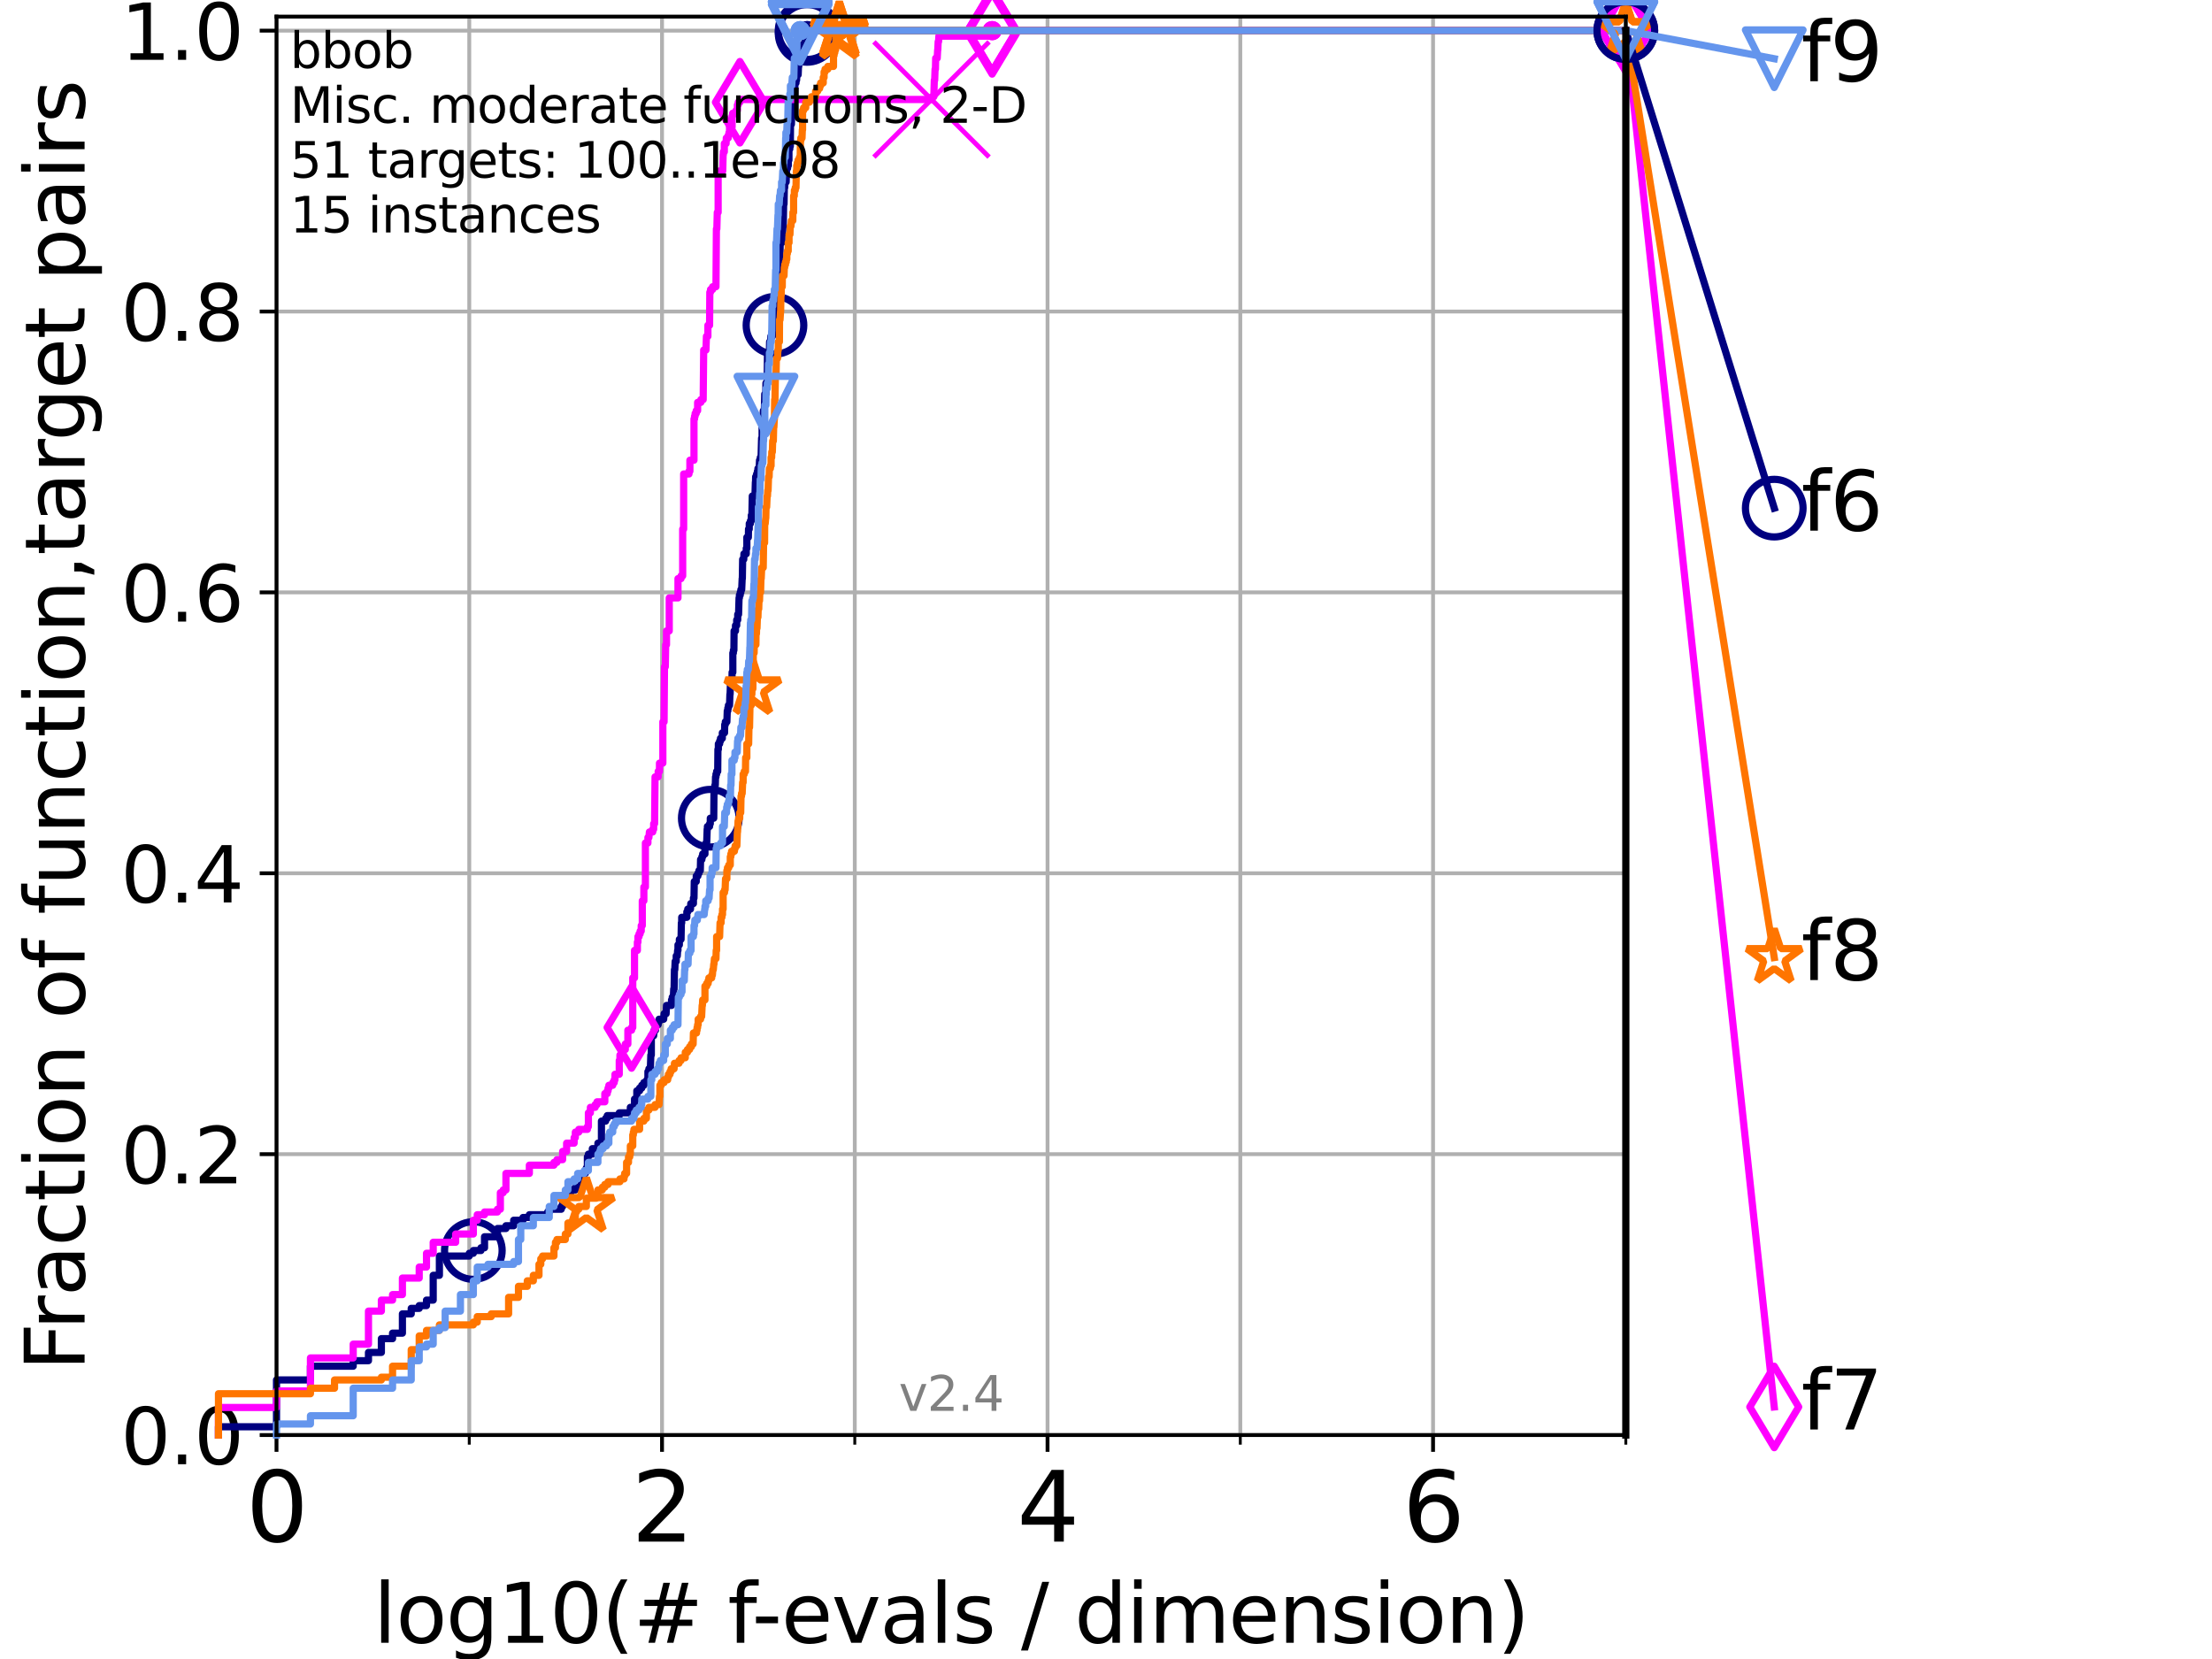 <?xml version="1.0" encoding="utf-8" standalone="no"?>
<!DOCTYPE svg PUBLIC "-//W3C//DTD SVG 1.1//EN"
  "http://www.w3.org/Graphics/SVG/1.1/DTD/svg11.dtd">
<svg height="345.6pt" version="1.1" viewBox="0 0 460.8 345.6" width="460.8pt" xmlns="http://www.w3.org/2000/svg" xmlns:xlink="http://www.w3.org/1999/xlink">
 <defs>
  <style type="text/css">*{stroke-linecap:butt;stroke-linejoin:round;}</style>
 </defs>
 <g id="figure_1">
  <g id="patch_1">
   <path d="M 0 345.6 
L 460.8 345.6 
L 460.8 0 
L 0 0 
z
" style="fill:#ffffff;"/>
  </g>
  <g id="axes_1">
   <g id="patch_2">
    <path d="M 57.6 298.944 
L 338.688 298.944 
L 338.688 3.456 
L 57.6 3.456 
z
" style="fill:#ffffff;"/>
   </g>
   <g id="matplotlib.axis_1">
    <g id="xtick_1">
     <g id="line2d_1">
      <path clip-path="url(#p9ea3bfa1a7)" d="M 57.6 298.944 
L 57.6 3.456 
" style="fill:none;stroke:#b0b0b0;stroke-linecap:square;stroke-width:0.8;"/>
     </g>
     <g id="line2d_2">
      <defs>
       <path d="M 0 0 
L 0 3.5 
" id="m78fd9ca56f" style="stroke:#000000;stroke-width:0.8;"/>
      </defs>
      <g>
       <use style="stroke:#000000;stroke-width:0.8;" x="57.6" xlink:href="#m78fd9ca56f" y="298.944"/>
      </g>
     </g>
     <g id="text_1">
      <!-- 0 -->
      <g transform="translate(51.237 321.141)scale(0.2 -0.2)">
       <defs>
        <path d="M 2034 4250 
Q 1547 4250 1301 3770 
Q 1056 3291 1056 2328 
Q 1056 1369 1301 889 
Q 1547 409 2034 409 
Q 2525 409 2770 889 
Q 3016 1369 3016 2328 
Q 3016 3291 2770 3770 
Q 2525 4250 2034 4250 
z
M 2034 4750 
Q 2819 4750 3233 4129 
Q 3647 3509 3647 2328 
Q 3647 1150 3233 529 
Q 2819 -91 2034 -91 
Q 1250 -91 836 529 
Q 422 1150 422 2328 
Q 422 3509 836 4129 
Q 1250 4750 2034 4750 
z
" id="DejaVuSans-30" transform="scale(0.016)"/>
       </defs>
       <use xlink:href="#DejaVuSans-30"/>
      </g>
     </g>
    </g>
    <g id="xtick_2">
     <g id="line2d_3">
      <path clip-path="url(#p9ea3bfa1a7)" d="M 137.911 298.944 
L 137.911 3.456 
" style="fill:none;stroke:#b0b0b0;stroke-linecap:square;stroke-width:0.8;"/>
     </g>
     <g id="line2d_4">
      <g>
       <use style="stroke:#000000;stroke-width:0.8;" x="137.911" xlink:href="#m78fd9ca56f" y="298.944"/>
      </g>
     </g>
     <g id="text_2">
      <!-- 2 -->
      <g transform="translate(131.548 321.141)scale(0.2 -0.2)">
       <defs>
        <path d="M 1228 531 
L 3431 531 
L 3431 0 
L 469 0 
L 469 531 
Q 828 903 1448 1529 
Q 2069 2156 2228 2338 
Q 2531 2678 2651 2914 
Q 2772 3150 2772 3378 
Q 2772 3750 2511 3984 
Q 2250 4219 1831 4219 
Q 1534 4219 1204 4116 
Q 875 4013 500 3803 
L 500 4441 
Q 881 4594 1212 4672 
Q 1544 4750 1819 4750 
Q 2544 4750 2975 4387 
Q 3406 4025 3406 3419 
Q 3406 3131 3298 2873 
Q 3191 2616 2906 2266 
Q 2828 2175 2409 1742 
Q 1991 1309 1228 531 
z
" id="DejaVuSans-32" transform="scale(0.016)"/>
       </defs>
       <use xlink:href="#DejaVuSans-32"/>
      </g>
     </g>
    </g>
    <g id="xtick_3">
     <g id="line2d_5">
      <path clip-path="url(#p9ea3bfa1a7)" d="M 218.222 298.944 
L 218.222 3.456 
" style="fill:none;stroke:#b0b0b0;stroke-linecap:square;stroke-width:0.8;"/>
     </g>
     <g id="line2d_6">
      <g>
       <use style="stroke:#000000;stroke-width:0.8;" x="218.222" xlink:href="#m78fd9ca56f" y="298.944"/>
      </g>
     </g>
     <g id="text_3">
      <!-- 4 -->
      <g transform="translate(211.859 321.141)scale(0.2 -0.2)">
       <defs>
        <path d="M 2419 4116 
L 825 1625 
L 2419 1625 
L 2419 4116 
z
M 2253 4666 
L 3047 4666 
L 3047 1625 
L 3713 1625 
L 3713 1100 
L 3047 1100 
L 3047 0 
L 2419 0 
L 2419 1100 
L 313 1100 
L 313 1709 
L 2253 4666 
z
" id="DejaVuSans-34" transform="scale(0.016)"/>
       </defs>
       <use xlink:href="#DejaVuSans-34"/>
      </g>
     </g>
    </g>
    <g id="xtick_4">
     <g id="line2d_7">
      <path clip-path="url(#p9ea3bfa1a7)" d="M 298.533 298.944 
L 298.533 3.456 
" style="fill:none;stroke:#b0b0b0;stroke-linecap:square;stroke-width:0.8;"/>
     </g>
     <g id="line2d_8">
      <g>
       <use style="stroke:#000000;stroke-width:0.8;" x="298.533" xlink:href="#m78fd9ca56f" y="298.944"/>
      </g>
     </g>
     <g id="text_4">
      <!-- 6 -->
      <g transform="translate(292.17 321.141)scale(0.2 -0.2)">
       <defs>
        <path d="M 2113 2584 
Q 1688 2584 1439 2293 
Q 1191 2003 1191 1497 
Q 1191 994 1439 701 
Q 1688 409 2113 409 
Q 2538 409 2786 701 
Q 3034 994 3034 1497 
Q 3034 2003 2786 2293 
Q 2538 2584 2113 2584 
z
M 3366 4563 
L 3366 3988 
Q 3128 4100 2886 4159 
Q 2644 4219 2406 4219 
Q 1781 4219 1451 3797 
Q 1122 3375 1075 2522 
Q 1259 2794 1537 2939 
Q 1816 3084 2150 3084 
Q 2853 3084 3261 2657 
Q 3669 2231 3669 1497 
Q 3669 778 3244 343 
Q 2819 -91 2113 -91 
Q 1303 -91 875 529 
Q 447 1150 447 2328 
Q 447 3434 972 4092 
Q 1497 4750 2381 4750 
Q 2619 4750 2861 4703 
Q 3103 4656 3366 4563 
z
" id="DejaVuSans-36" transform="scale(0.016)"/>
       </defs>
       <use xlink:href="#DejaVuSans-36"/>
      </g>
     </g>
    </g>
    <g id="xtick_5">
     <g id="line2d_9">
      <path clip-path="url(#p9ea3bfa1a7)" d="M 97.755 298.944 
L 97.755 3.456 
" style="fill:none;stroke:#b0b0b0;stroke-linecap:square;stroke-width:0.8;"/>
     </g>
     <g id="line2d_10">
      <defs>
       <path d="M 0 0 
L 0 2 
" id="m5f4b27c8ee" style="stroke:#000000;stroke-width:0.6;"/>
      </defs>
      <g>
       <use style="stroke:#000000;stroke-width:0.6;" x="97.755" xlink:href="#m5f4b27c8ee" y="298.944"/>
      </g>
     </g>
    </g>
    <g id="xtick_6">
     <g id="line2d_11">
      <path clip-path="url(#p9ea3bfa1a7)" d="M 178.066 298.944 
L 178.066 3.456 
" style="fill:none;stroke:#b0b0b0;stroke-linecap:square;stroke-width:0.8;"/>
     </g>
     <g id="line2d_12">
      <g>
       <use style="stroke:#000000;stroke-width:0.6;" x="178.066" xlink:href="#m5f4b27c8ee" y="298.944"/>
      </g>
     </g>
    </g>
    <g id="xtick_7">
     <g id="line2d_13">
      <path clip-path="url(#p9ea3bfa1a7)" d="M 258.377 298.944 
L 258.377 3.456 
" style="fill:none;stroke:#b0b0b0;stroke-linecap:square;stroke-width:0.8;"/>
     </g>
     <g id="line2d_14">
      <g>
       <use style="stroke:#000000;stroke-width:0.6;" x="258.377" xlink:href="#m5f4b27c8ee" y="298.944"/>
      </g>
     </g>
    </g>
    <g id="xtick_8">
     <g id="line2d_15">
      <path clip-path="url(#p9ea3bfa1a7)" d="M 338.688 298.944 
L 338.688 3.456 
" style="fill:none;stroke:#b0b0b0;stroke-linecap:square;stroke-width:0.8;"/>
     </g>
     <g id="line2d_16">
      <g>
       <use style="stroke:#000000;stroke-width:0.6;" x="338.688" xlink:href="#m5f4b27c8ee" y="298.944"/>
      </g>
     </g>
    </g>
    <g id="text_5">
     <!-- log10(# f-evals / dimension) -->
     <g transform="translate(77.764 342.218)scale(0.17 -0.17)">
      <defs>
       <path d="M 603 4863 
L 1178 4863 
L 1178 0 
L 603 0 
L 603 4863 
z
" id="DejaVuSans-6c" transform="scale(0.016)"/>
       <path d="M 1959 3097 
Q 1497 3097 1228 2736 
Q 959 2375 959 1747 
Q 959 1119 1226 758 
Q 1494 397 1959 397 
Q 2419 397 2687 759 
Q 2956 1122 2956 1747 
Q 2956 2369 2687 2733 
Q 2419 3097 1959 3097 
z
M 1959 3584 
Q 2709 3584 3137 3096 
Q 3566 2609 3566 1747 
Q 3566 888 3137 398 
Q 2709 -91 1959 -91 
Q 1206 -91 779 398 
Q 353 888 353 1747 
Q 353 2609 779 3096 
Q 1206 3584 1959 3584 
z
" id="DejaVuSans-6f" transform="scale(0.016)"/>
       <path d="M 2906 1791 
Q 2906 2416 2648 2759 
Q 2391 3103 1925 3103 
Q 1463 3103 1205 2759 
Q 947 2416 947 1791 
Q 947 1169 1205 825 
Q 1463 481 1925 481 
Q 2391 481 2648 825 
Q 2906 1169 2906 1791 
z
M 3481 434 
Q 3481 -459 3084 -895 
Q 2688 -1331 1869 -1331 
Q 1566 -1331 1297 -1286 
Q 1028 -1241 775 -1147 
L 775 -588 
Q 1028 -725 1275 -790 
Q 1522 -856 1778 -856 
Q 2344 -856 2625 -561 
Q 2906 -266 2906 331 
L 2906 616 
Q 2728 306 2450 153 
Q 2172 0 1784 0 
Q 1141 0 747 490 
Q 353 981 353 1791 
Q 353 2603 747 3093 
Q 1141 3584 1784 3584 
Q 2172 3584 2450 3431 
Q 2728 3278 2906 2969 
L 2906 3500 
L 3481 3500 
L 3481 434 
z
" id="DejaVuSans-67" transform="scale(0.016)"/>
       <path d="M 794 531 
L 1825 531 
L 1825 4091 
L 703 3866 
L 703 4441 
L 1819 4666 
L 2450 4666 
L 2450 531 
L 3481 531 
L 3481 0 
L 794 0 
L 794 531 
z
" id="DejaVuSans-31" transform="scale(0.016)"/>
       <path d="M 1984 4856 
Q 1566 4138 1362 3434 
Q 1159 2731 1159 2009 
Q 1159 1288 1364 580 
Q 1569 -128 1984 -844 
L 1484 -844 
Q 1016 -109 783 600 
Q 550 1309 550 2009 
Q 550 2706 781 3412 
Q 1013 4119 1484 4856 
L 1984 4856 
z
" id="DejaVuSans-28" transform="scale(0.016)"/>
       <path d="M 3272 2816 
L 2363 2816 
L 2100 1772 
L 3016 1772 
L 3272 2816 
z
M 2803 4594 
L 2478 3297 
L 3391 3297 
L 3719 4594 
L 4219 4594 
L 3897 3297 
L 4872 3297 
L 4872 2816 
L 3775 2816 
L 3519 1772 
L 4513 1772 
L 4513 1294 
L 3397 1294 
L 3072 0 
L 2572 0 
L 2894 1294 
L 1978 1294 
L 1656 0 
L 1153 0 
L 1478 1294 
L 494 1294 
L 494 1772 
L 1594 1772 
L 1856 2816 
L 850 2816 
L 850 3297 
L 1978 3297 
L 2297 4594 
L 2803 4594 
z
" id="DejaVuSans-23" transform="scale(0.016)"/>
       <path id="DejaVuSans-20" transform="scale(0.016)"/>
       <path d="M 2375 4863 
L 2375 4384 
L 1825 4384 
Q 1516 4384 1395 4259 
Q 1275 4134 1275 3809 
L 1275 3500 
L 2222 3500 
L 2222 3053 
L 1275 3053 
L 1275 0 
L 697 0 
L 697 3053 
L 147 3053 
L 147 3500 
L 697 3500 
L 697 3744 
Q 697 4328 969 4595 
Q 1241 4863 1831 4863 
L 2375 4863 
z
" id="DejaVuSans-66" transform="scale(0.016)"/>
       <path d="M 313 2009 
L 1997 2009 
L 1997 1497 
L 313 1497 
L 313 2009 
z
" id="DejaVuSans-2d" transform="scale(0.016)"/>
       <path d="M 3597 1894 
L 3597 1613 
L 953 1613 
Q 991 1019 1311 708 
Q 1631 397 2203 397 
Q 2534 397 2845 478 
Q 3156 559 3463 722 
L 3463 178 
Q 3153 47 2828 -22 
Q 2503 -91 2169 -91 
Q 1331 -91 842 396 
Q 353 884 353 1716 
Q 353 2575 817 3079 
Q 1281 3584 2069 3584 
Q 2775 3584 3186 3129 
Q 3597 2675 3597 1894 
z
M 3022 2063 
Q 3016 2534 2758 2815 
Q 2500 3097 2075 3097 
Q 1594 3097 1305 2825 
Q 1016 2553 972 2059 
L 3022 2063 
z
" id="DejaVuSans-65" transform="scale(0.016)"/>
       <path d="M 191 3500 
L 800 3500 
L 1894 563 
L 2988 3500 
L 3597 3500 
L 2284 0 
L 1503 0 
L 191 3500 
z
" id="DejaVuSans-76" transform="scale(0.016)"/>
       <path d="M 2194 1759 
Q 1497 1759 1228 1600 
Q 959 1441 959 1056 
Q 959 750 1161 570 
Q 1363 391 1709 391 
Q 2188 391 2477 730 
Q 2766 1069 2766 1631 
L 2766 1759 
L 2194 1759 
z
M 3341 1997 
L 3341 0 
L 2766 0 
L 2766 531 
Q 2569 213 2275 61 
Q 1981 -91 1556 -91 
Q 1019 -91 701 211 
Q 384 513 384 1019 
Q 384 1609 779 1909 
Q 1175 2209 1959 2209 
L 2766 2209 
L 2766 2266 
Q 2766 2663 2505 2880 
Q 2244 3097 1772 3097 
Q 1472 3097 1187 3025 
Q 903 2953 641 2809 
L 641 3341 
Q 956 3463 1253 3523 
Q 1550 3584 1831 3584 
Q 2591 3584 2966 3190 
Q 3341 2797 3341 1997 
z
" id="DejaVuSans-61" transform="scale(0.016)"/>
       <path d="M 2834 3397 
L 2834 2853 
Q 2591 2978 2328 3040 
Q 2066 3103 1784 3103 
Q 1356 3103 1142 2972 
Q 928 2841 928 2578 
Q 928 2378 1081 2264 
Q 1234 2150 1697 2047 
L 1894 2003 
Q 2506 1872 2764 1633 
Q 3022 1394 3022 966 
Q 3022 478 2636 193 
Q 2250 -91 1575 -91 
Q 1294 -91 989 -36 
Q 684 19 347 128 
L 347 722 
Q 666 556 975 473 
Q 1284 391 1588 391 
Q 1994 391 2212 530 
Q 2431 669 2431 922 
Q 2431 1156 2273 1281 
Q 2116 1406 1581 1522 
L 1381 1569 
Q 847 1681 609 1914 
Q 372 2147 372 2553 
Q 372 3047 722 3315 
Q 1072 3584 1716 3584 
Q 2034 3584 2315 3537 
Q 2597 3491 2834 3397 
z
" id="DejaVuSans-73" transform="scale(0.016)"/>
       <path d="M 1625 4666 
L 2156 4666 
L 531 -594 
L 0 -594 
L 1625 4666 
z
" id="DejaVuSans-2f" transform="scale(0.016)"/>
       <path d="M 2906 2969 
L 2906 4863 
L 3481 4863 
L 3481 0 
L 2906 0 
L 2906 525 
Q 2725 213 2448 61 
Q 2172 -91 1784 -91 
Q 1150 -91 751 415 
Q 353 922 353 1747 
Q 353 2572 751 3078 
Q 1150 3584 1784 3584 
Q 2172 3584 2448 3432 
Q 2725 3281 2906 2969 
z
M 947 1747 
Q 947 1113 1208 752 
Q 1469 391 1925 391 
Q 2381 391 2643 752 
Q 2906 1113 2906 1747 
Q 2906 2381 2643 2742 
Q 2381 3103 1925 3103 
Q 1469 3103 1208 2742 
Q 947 2381 947 1747 
z
" id="DejaVuSans-64" transform="scale(0.016)"/>
       <path d="M 603 3500 
L 1178 3500 
L 1178 0 
L 603 0 
L 603 3500 
z
M 603 4863 
L 1178 4863 
L 1178 4134 
L 603 4134 
L 603 4863 
z
" id="DejaVuSans-69" transform="scale(0.016)"/>
       <path d="M 3328 2828 
Q 3544 3216 3844 3400 
Q 4144 3584 4550 3584 
Q 5097 3584 5394 3201 
Q 5691 2819 5691 2113 
L 5691 0 
L 5113 0 
L 5113 2094 
Q 5113 2597 4934 2840 
Q 4756 3084 4391 3084 
Q 3944 3084 3684 2787 
Q 3425 2491 3425 1978 
L 3425 0 
L 2847 0 
L 2847 2094 
Q 2847 2600 2669 2842 
Q 2491 3084 2119 3084 
Q 1678 3084 1418 2786 
Q 1159 2488 1159 1978 
L 1159 0 
L 581 0 
L 581 3500 
L 1159 3500 
L 1159 2956 
Q 1356 3278 1631 3431 
Q 1906 3584 2284 3584 
Q 2666 3584 2933 3390 
Q 3200 3197 3328 2828 
z
" id="DejaVuSans-6d" transform="scale(0.016)"/>
       <path d="M 3513 2113 
L 3513 0 
L 2938 0 
L 2938 2094 
Q 2938 2591 2744 2837 
Q 2550 3084 2163 3084 
Q 1697 3084 1428 2787 
Q 1159 2491 1159 1978 
L 1159 0 
L 581 0 
L 581 3500 
L 1159 3500 
L 1159 2956 
Q 1366 3272 1645 3428 
Q 1925 3584 2291 3584 
Q 2894 3584 3203 3211 
Q 3513 2838 3513 2113 
z
" id="DejaVuSans-6e" transform="scale(0.016)"/>
       <path d="M 513 4856 
L 1013 4856 
Q 1481 4119 1714 3412 
Q 1947 2706 1947 2009 
Q 1947 1309 1714 600 
Q 1481 -109 1013 -844 
L 513 -844 
Q 928 -128 1133 580 
Q 1338 1288 1338 2009 
Q 1338 2731 1133 3434 
Q 928 4138 513 4856 
z
" id="DejaVuSans-29" transform="scale(0.016)"/>
      </defs>
      <use xlink:href="#DejaVuSans-6c"/>
      <use x="27.783" xlink:href="#DejaVuSans-6f"/>
      <use x="88.965" xlink:href="#DejaVuSans-67"/>
      <use x="152.441" xlink:href="#DejaVuSans-31"/>
      <use x="216.064" xlink:href="#DejaVuSans-30"/>
      <use x="279.688" xlink:href="#DejaVuSans-28"/>
      <use x="318.701" xlink:href="#DejaVuSans-23"/>
      <use x="402.49" xlink:href="#DejaVuSans-20"/>
      <use x="434.277" xlink:href="#DejaVuSans-66"/>
      <use x="463.982" xlink:href="#DejaVuSans-2d"/>
      <use x="500.066" xlink:href="#DejaVuSans-65"/>
      <use x="561.59" xlink:href="#DejaVuSans-76"/>
      <use x="620.77" xlink:href="#DejaVuSans-61"/>
      <use x="682.049" xlink:href="#DejaVuSans-6c"/>
      <use x="709.832" xlink:href="#DejaVuSans-73"/>
      <use x="761.932" xlink:href="#DejaVuSans-20"/>
      <use x="793.719" xlink:href="#DejaVuSans-2f"/>
      <use x="827.41" xlink:href="#DejaVuSans-20"/>
      <use x="859.197" xlink:href="#DejaVuSans-64"/>
      <use x="922.674" xlink:href="#DejaVuSans-69"/>
      <use x="950.457" xlink:href="#DejaVuSans-6d"/>
      <use x="1047.869" xlink:href="#DejaVuSans-65"/>
      <use x="1109.393" xlink:href="#DejaVuSans-6e"/>
      <use x="1172.771" xlink:href="#DejaVuSans-73"/>
      <use x="1224.871" xlink:href="#DejaVuSans-69"/>
      <use x="1252.654" xlink:href="#DejaVuSans-6f"/>
      <use x="1313.836" xlink:href="#DejaVuSans-6e"/>
      <use x="1377.215" xlink:href="#DejaVuSans-29"/>
     </g>
    </g>
   </g>
   <g id="matplotlib.axis_2">
    <g id="ytick_1">
     <g id="line2d_17">
      <path clip-path="url(#p9ea3bfa1a7)" d="M 57.6 298.944 
L 338.688 298.944 
" style="fill:none;stroke:#b0b0b0;stroke-linecap:square;stroke-width:0.8;"/>
     </g>
     <g id="line2d_18">
      <defs>
       <path d="M 0 0 
L -3.5 0 
" id="m8405e2a32d" style="stroke:#000000;stroke-width:0.8;"/>
      </defs>
      <g>
       <use style="stroke:#000000;stroke-width:0.8;" x="57.6" xlink:href="#m8405e2a32d" y="298.944"/>
      </g>
     </g>
     <g id="text_6">
      <!-- 0.0 -->
      <g transform="translate(25.155 305.023)scale(0.16 -0.16)">
       <defs>
        <path d="M 684 794 
L 1344 794 
L 1344 0 
L 684 0 
L 684 794 
z
" id="DejaVuSans-2e" transform="scale(0.016)"/>
       </defs>
       <use xlink:href="#DejaVuSans-30"/>
       <use x="63.623" xlink:href="#DejaVuSans-2e"/>
       <use x="95.41" xlink:href="#DejaVuSans-30"/>
      </g>
     </g>
    </g>
    <g id="ytick_2">
     <g id="line2d_19">
      <path clip-path="url(#p9ea3bfa1a7)" d="M 57.6 240.432 
L 338.688 240.432 
" style="fill:none;stroke:#b0b0b0;stroke-linecap:square;stroke-width:0.8;"/>
     </g>
     <g id="line2d_20">
      <g>
       <use style="stroke:#000000;stroke-width:0.8;" x="57.6" xlink:href="#m8405e2a32d" y="240.432"/>
      </g>
     </g>
     <g id="text_7">
      <!-- 0.2 -->
      <g transform="translate(25.155 246.51)scale(0.16 -0.16)">
       <use xlink:href="#DejaVuSans-30"/>
       <use x="63.623" xlink:href="#DejaVuSans-2e"/>
       <use x="95.41" xlink:href="#DejaVuSans-32"/>
      </g>
     </g>
    </g>
    <g id="ytick_3">
     <g id="line2d_21">
      <path clip-path="url(#p9ea3bfa1a7)" d="M 57.6 181.919 
L 338.688 181.919 
" style="fill:none;stroke:#b0b0b0;stroke-linecap:square;stroke-width:0.8;"/>
     </g>
     <g id="line2d_22">
      <g>
       <use style="stroke:#000000;stroke-width:0.8;" x="57.6" xlink:href="#m8405e2a32d" y="181.919"/>
      </g>
     </g>
     <g id="text_8">
      <!-- 0.4 -->
      <g transform="translate(25.155 187.998)scale(0.16 -0.16)">
       <use xlink:href="#DejaVuSans-30"/>
       <use x="63.623" xlink:href="#DejaVuSans-2e"/>
       <use x="95.41" xlink:href="#DejaVuSans-34"/>
      </g>
     </g>
    </g>
    <g id="ytick_4">
     <g id="line2d_23">
      <path clip-path="url(#p9ea3bfa1a7)" d="M 57.6 123.407 
L 338.688 123.407 
" style="fill:none;stroke:#b0b0b0;stroke-linecap:square;stroke-width:0.8;"/>
     </g>
     <g id="line2d_24">
      <g>
       <use style="stroke:#000000;stroke-width:0.8;" x="57.6" xlink:href="#m8405e2a32d" y="123.407"/>
      </g>
     </g>
     <g id="text_9">
      <!-- 0.6 -->
      <g transform="translate(25.155 129.485)scale(0.16 -0.16)">
       <use xlink:href="#DejaVuSans-30"/>
       <use x="63.623" xlink:href="#DejaVuSans-2e"/>
       <use x="95.41" xlink:href="#DejaVuSans-36"/>
      </g>
     </g>
    </g>
    <g id="ytick_5">
     <g id="line2d_25">
      <path clip-path="url(#p9ea3bfa1a7)" d="M 57.6 64.894 
L 338.688 64.894 
" style="fill:none;stroke:#b0b0b0;stroke-linecap:square;stroke-width:0.8;"/>
     </g>
     <g id="line2d_26">
      <g>
       <use style="stroke:#000000;stroke-width:0.8;" x="57.6" xlink:href="#m8405e2a32d" y="64.894"/>
      </g>
     </g>
     <g id="text_10">
      <!-- 0.8 -->
      <g transform="translate(25.155 70.973)scale(0.16 -0.16)">
       <defs>
        <path d="M 2034 2216 
Q 1584 2216 1326 1975 
Q 1069 1734 1069 1313 
Q 1069 891 1326 650 
Q 1584 409 2034 409 
Q 2484 409 2743 651 
Q 3003 894 3003 1313 
Q 3003 1734 2745 1975 
Q 2488 2216 2034 2216 
z
M 1403 2484 
Q 997 2584 770 2862 
Q 544 3141 544 3541 
Q 544 4100 942 4425 
Q 1341 4750 2034 4750 
Q 2731 4750 3128 4425 
Q 3525 4100 3525 3541 
Q 3525 3141 3298 2862 
Q 3072 2584 2669 2484 
Q 3125 2378 3379 2068 
Q 3634 1759 3634 1313 
Q 3634 634 3220 271 
Q 2806 -91 2034 -91 
Q 1263 -91 848 271 
Q 434 634 434 1313 
Q 434 1759 690 2068 
Q 947 2378 1403 2484 
z
M 1172 3481 
Q 1172 3119 1398 2916 
Q 1625 2713 2034 2713 
Q 2441 2713 2670 2916 
Q 2900 3119 2900 3481 
Q 2900 3844 2670 4047 
Q 2441 4250 2034 4250 
Q 1625 4250 1398 4047 
Q 1172 3844 1172 3481 
z
" id="DejaVuSans-38" transform="scale(0.016)"/>
       </defs>
       <use xlink:href="#DejaVuSans-30"/>
       <use x="63.623" xlink:href="#DejaVuSans-2e"/>
       <use x="95.41" xlink:href="#DejaVuSans-38"/>
      </g>
     </g>
    </g>
    <g id="ytick_6">
     <g id="line2d_27">
      <path clip-path="url(#p9ea3bfa1a7)" d="M 57.6 6.382 
L 338.688 6.382 
" style="fill:none;stroke:#b0b0b0;stroke-linecap:square;stroke-width:0.8;"/>
     </g>
     <g id="line2d_28">
      <g>
       <use style="stroke:#000000;stroke-width:0.8;" x="57.6" xlink:href="#m8405e2a32d" y="6.382"/>
      </g>
     </g>
     <g id="text_11">
      <!-- 1.0 -->
      <g transform="translate(25.155 12.46)scale(0.16 -0.16)">
       <use xlink:href="#DejaVuSans-31"/>
       <use x="63.623" xlink:href="#DejaVuSans-2e"/>
       <use x="95.41" xlink:href="#DejaVuSans-30"/>
      </g>
     </g>
    </g>
    <g id="text_12">
     <!-- Fraction of function,target pairs -->
     <g transform="translate(17.62 285.585)rotate(-90)scale(0.17 -0.17)">
      <defs>
       <path d="M 628 4666 
L 3309 4666 
L 3309 4134 
L 1259 4134 
L 1259 2759 
L 3109 2759 
L 3109 2228 
L 1259 2228 
L 1259 0 
L 628 0 
L 628 4666 
z
" id="DejaVuSans-46" transform="scale(0.016)"/>
       <path d="M 2631 2963 
Q 2534 3019 2420 3045 
Q 2306 3072 2169 3072 
Q 1681 3072 1420 2755 
Q 1159 2438 1159 1844 
L 1159 0 
L 581 0 
L 581 3500 
L 1159 3500 
L 1159 2956 
Q 1341 3275 1631 3429 
Q 1922 3584 2338 3584 
Q 2397 3584 2469 3576 
Q 2541 3569 2628 3553 
L 2631 2963 
z
" id="DejaVuSans-72" transform="scale(0.016)"/>
       <path d="M 3122 3366 
L 3122 2828 
Q 2878 2963 2633 3030 
Q 2388 3097 2138 3097 
Q 1578 3097 1268 2742 
Q 959 2388 959 1747 
Q 959 1106 1268 751 
Q 1578 397 2138 397 
Q 2388 397 2633 464 
Q 2878 531 3122 666 
L 3122 134 
Q 2881 22 2623 -34 
Q 2366 -91 2075 -91 
Q 1284 -91 818 406 
Q 353 903 353 1747 
Q 353 2603 823 3093 
Q 1294 3584 2113 3584 
Q 2378 3584 2631 3529 
Q 2884 3475 3122 3366 
z
" id="DejaVuSans-63" transform="scale(0.016)"/>
       <path d="M 1172 4494 
L 1172 3500 
L 2356 3500 
L 2356 3053 
L 1172 3053 
L 1172 1153 
Q 1172 725 1289 603 
Q 1406 481 1766 481 
L 2356 481 
L 2356 0 
L 1766 0 
Q 1100 0 847 248 
Q 594 497 594 1153 
L 594 3053 
L 172 3053 
L 172 3500 
L 594 3500 
L 594 4494 
L 1172 4494 
z
" id="DejaVuSans-74" transform="scale(0.016)"/>
       <path d="M 544 1381 
L 544 3500 
L 1119 3500 
L 1119 1403 
Q 1119 906 1312 657 
Q 1506 409 1894 409 
Q 2359 409 2629 706 
Q 2900 1003 2900 1516 
L 2900 3500 
L 3475 3500 
L 3475 0 
L 2900 0 
L 2900 538 
Q 2691 219 2414 64 
Q 2138 -91 1772 -91 
Q 1169 -91 856 284 
Q 544 659 544 1381 
z
M 1991 3584 
L 1991 3584 
z
" id="DejaVuSans-75" transform="scale(0.016)"/>
       <path d="M 750 794 
L 1409 794 
L 1409 256 
L 897 -744 
L 494 -744 
L 750 256 
L 750 794 
z
" id="DejaVuSans-2c" transform="scale(0.016)"/>
       <path d="M 1159 525 
L 1159 -1331 
L 581 -1331 
L 581 3500 
L 1159 3500 
L 1159 2969 
Q 1341 3281 1617 3432 
Q 1894 3584 2278 3584 
Q 2916 3584 3314 3078 
Q 3713 2572 3713 1747 
Q 3713 922 3314 415 
Q 2916 -91 2278 -91 
Q 1894 -91 1617 61 
Q 1341 213 1159 525 
z
M 3116 1747 
Q 3116 2381 2855 2742 
Q 2594 3103 2138 3103 
Q 1681 3103 1420 2742 
Q 1159 2381 1159 1747 
Q 1159 1113 1420 752 
Q 1681 391 2138 391 
Q 2594 391 2855 752 
Q 3116 1113 3116 1747 
z
" id="DejaVuSans-70" transform="scale(0.016)"/>
      </defs>
      <use xlink:href="#DejaVuSans-46"/>
      <use x="50.27" xlink:href="#DejaVuSans-72"/>
      <use x="91.383" xlink:href="#DejaVuSans-61"/>
      <use x="152.662" xlink:href="#DejaVuSans-63"/>
      <use x="207.643" xlink:href="#DejaVuSans-74"/>
      <use x="246.852" xlink:href="#DejaVuSans-69"/>
      <use x="274.635" xlink:href="#DejaVuSans-6f"/>
      <use x="335.816" xlink:href="#DejaVuSans-6e"/>
      <use x="399.195" xlink:href="#DejaVuSans-20"/>
      <use x="430.982" xlink:href="#DejaVuSans-6f"/>
      <use x="492.164" xlink:href="#DejaVuSans-66"/>
      <use x="527.369" xlink:href="#DejaVuSans-20"/>
      <use x="559.156" xlink:href="#DejaVuSans-66"/>
      <use x="594.361" xlink:href="#DejaVuSans-75"/>
      <use x="657.74" xlink:href="#DejaVuSans-6e"/>
      <use x="721.119" xlink:href="#DejaVuSans-63"/>
      <use x="776.1" xlink:href="#DejaVuSans-74"/>
      <use x="815.309" xlink:href="#DejaVuSans-69"/>
      <use x="843.092" xlink:href="#DejaVuSans-6f"/>
      <use x="904.273" xlink:href="#DejaVuSans-6e"/>
      <use x="967.652" xlink:href="#DejaVuSans-2c"/>
      <use x="999.439" xlink:href="#DejaVuSans-74"/>
      <use x="1038.648" xlink:href="#DejaVuSans-61"/>
      <use x="1099.928" xlink:href="#DejaVuSans-72"/>
      <use x="1139.291" xlink:href="#DejaVuSans-67"/>
      <use x="1202.768" xlink:href="#DejaVuSans-65"/>
      <use x="1264.291" xlink:href="#DejaVuSans-74"/>
      <use x="1303.5" xlink:href="#DejaVuSans-20"/>
      <use x="1335.287" xlink:href="#DejaVuSans-70"/>
      <use x="1398.764" xlink:href="#DejaVuSans-61"/>
      <use x="1460.043" xlink:href="#DejaVuSans-69"/>
      <use x="1487.826" xlink:href="#DejaVuSans-72"/>
      <use x="1528.939" xlink:href="#DejaVuSans-73"/>
     </g>
    </g>
   </g>
   <g id="line2d_29">
    <defs>
     <path d="M 0 1.5 
C 0.398 1.5 0.779 1.342 1.061 1.061 
C 1.342 0.779 1.5 0.398 1.5 0 
C 1.5 -0.398 1.342 -0.779 1.061 -1.061 
C 0.779 -1.342 0.398 -1.5 0 -1.5 
C -0.398 -1.5 -0.779 -1.342 -1.061 -1.061 
C -1.342 -0.779 -1.5 -0.398 -1.5 0 
C -1.5 0.398 -1.342 0.779 -1.061 1.061 
C -0.779 1.342 -0.398 1.5 0 1.5 
z
" id="me5b29d0012" style="stroke:#000080;"/>
    </defs>
    <g>
     <use style="fill:#000080;stroke:#000080;" x="168.141" xlink:href="#me5b29d0012" y="6.382"/>
     <use style="fill:#000080;stroke:#000080;" x="168.141" xlink:href="#me5b29d0012" y="6.382"/>
    </g>
   </g>
   <g id="line2d_30">
    <path d="M 45.512 298.944 
L 45.512 297.223 
L 57.6 297.223 
L 57.6 287.471 
L 64.671 287.471 
L 64.671 284.603 
L 73.579 284.603 
L 73.579 283.455 
L 76.759 283.455 
L 76.759 281.734 
L 79.447 281.734 
L 79.447 278.866 
L 81.776 278.866 
L 81.776 277.719 
L 83.83 277.719 
L 83.83 273.703 
L 85.667 273.703 
L 85.667 272.556 
L 87.33 272.556 
L 87.33 271.982 
L 88.847 271.982 
L 88.847 270.835 
L 90.243 270.835 
L 90.243 265.672 
L 91.535 265.672 
L 91.535 261.657 
L 97.755 261.657 
L 97.755 261.083 
L 98.606 261.083 
L 98.606 260.509 
L 100.193 260.509 
L 100.193 259.936 
L 100.935 259.936 
L 100.935 257.641 
L 103.623 257.641 
L 103.623 255.92 
L 105.398 255.92 
L 105.398 255.346 
L 107.009 255.346 
L 107.009 254.199 
L 108.949 254.199 
L 108.949 253.626 
L 110.274 253.626 
L 110.274 253.052 
L 114.08 253.052 
L 114.08 252.478 
L 114.419 252.478 
L 114.419 251.905 
L 116.914 251.905 
L 116.914 251.331 
L 117.203 251.331 
L 117.203 249.036 
L 118.839 249.036 
L 118.839 247.889 
L 119.85 247.889 
L 119.85 247.315 
L 121.037 247.315 
L 121.037 246.742 
L 121.49 246.742 
L 121.49 244.447 
L 121.931 244.447 
L 121.931 243.873 
L 122.148 243.873 
L 122.148 243.3 
L 122.362 243.3 
L 122.362 241.005 
L 122.573 241.005 
L 122.573 240.432 
L 123.394 240.432 
L 123.394 239.284 
L 124.557 239.284 
L 124.557 238.137 
L 125.292 238.137 
L 125.292 233.548 
L 126.168 233.548 
L 126.168 232.974 
L 126.507 232.974 
L 126.507 232.4 
L 129.002 232.4 
L 129.002 231.827 
L 131.313 231.827 
L 131.313 230.679 
L 132.182 230.679 
L 132.182 228.958 
L 132.66 228.958 
L 132.66 227.238 
L 133.239 227.238 
L 133.239 226.664 
L 133.689 226.664 
L 133.689 226.09 
L 134.128 226.09 
L 134.128 225.517 
L 134.766 225.517 
L 134.766 224.943 
L 134.974 224.943 
L 134.974 223.222 
L 135.179 223.222 
L 135.179 222.648 
L 135.482 222.648 
L 135.582 219.78 
L 135.682 219.78 
L 135.682 215.765 
L 136.17 215.765 
L 136.266 214.617 
L 136.551 214.617 
L 136.551 213.47 
L 137.108 213.47 
L 137.108 212.896 
L 137.29 212.896 
L 137.29 212.323 
L 138.256 212.323 
L 138.341 211.175 
L 138.762 211.175 
L 138.845 209.454 
L 139.887 209.454 
L 139.887 208.307 
L 140.042 208.307 
L 140.042 207.733 
L 140.272 207.733 
L 140.348 206.012 
L 140.424 206.012 
L 140.499 201.997 
L 140.574 201.997 
L 140.649 200.276 
L 140.871 200.276 
L 140.871 199.129 
L 141.09 199.129 
L 141.163 197.981 
L 141.235 197.981 
L 141.235 196.834 
L 141.521 196.834 
L 141.521 195.687 
L 141.872 195.687 
L 141.941 192.245 
L 142.01 192.245 
L 142.01 191.097 
L 143.08 191.097 
L 143.08 189.95 
L 143.273 189.95 
L 143.273 189.377 
L 143.841 189.377 
L 143.903 188.229 
L 144.451 188.229 
L 144.451 187.082 
L 144.57 187.082 
L 144.63 183.64 
L 145.04 183.64 
L 145.04 182.493 
L 145.384 182.493 
L 145.384 181.919 
L 145.61 181.919 
L 145.61 181.345 
L 145.888 181.345 
L 145.943 179.051 
L 146.216 179.051 
L 146.216 178.477 
L 146.378 178.477 
L 146.378 177.903 
L 146.854 177.903 
L 146.854 176.183 
L 147.062 176.183 
L 147.062 175.609 
L 147.216 175.609 
L 147.318 172.741 
L 147.369 172.741 
L 147.369 172.167 
L 147.819 172.167 
L 147.819 171.593 
L 147.967 171.593 
L 147.967 170.446 
L 148.686 170.446 
L 148.733 165.283 
L 148.827 165.283 
L 148.92 163.562 
L 149.012 163.562 
L 149.058 161.841 
L 149.15 161.841 
L 149.15 161.268 
L 149.287 161.268 
L 149.287 160.694 
L 149.513 160.694 
L 149.557 156.105 
L 149.647 156.105 
L 149.647 154.957 
L 149.911 154.957 
L 149.911 154.384 
L 150.086 154.384 
L 150.086 153.81 
L 150.472 153.81 
L 150.472 152.663 
L 150.933 152.663 
L 150.974 150.942 
L 151.097 150.942 
L 151.097 150.368 
L 151.422 150.368 
L 151.502 148.074 
L 151.621 148.074 
L 151.621 147.5 
L 151.74 147.5 
L 151.74 146.926 
L 151.975 146.926 
L 152.053 144.632 
L 152.092 144.632 
L 152.169 142.337 
L 152.207 142.337 
L 152.207 141.763 
L 152.474 141.763 
L 152.512 140.042 
L 152.662 140.042 
L 152.662 136.027 
L 152.774 136.027 
L 152.774 135.453 
L 152.885 135.453 
L 152.922 131.438 
L 153.215 131.438 
L 153.215 130.29 
L 153.467 130.29 
L 153.467 129.143 
L 153.68 129.143 
L 153.68 127.996 
L 153.855 127.996 
L 153.96 124.554 
L 154.029 124.554 
L 154.029 123.98 
L 154.201 123.98 
L 154.201 123.407 
L 154.338 123.407 
L 154.338 122.833 
L 154.507 122.833 
L 154.608 120.538 
L 154.641 120.538 
L 154.708 116.523 
L 154.939 116.523 
L 154.972 115.375 
L 155.457 115.375 
L 155.457 114.228 
L 155.584 114.228 
L 155.584 111.934 
L 155.898 111.934 
L 155.929 110.213 
L 156.083 110.213 
L 156.083 109.065 
L 156.328 109.065 
L 156.328 108.492 
L 156.509 108.492 
L 156.509 107.344 
L 156.628 107.344 
L 156.718 103.329 
L 157.272 103.329 
L 157.358 100.461 
L 157.387 100.461 
L 157.415 99.313 
L 157.614 99.313 
L 157.614 98.74 
L 157.782 98.74 
L 157.782 98.166 
L 157.893 98.166 
L 157.893 97.592 
L 158.141 97.592 
L 158.223 95.871 
L 158.385 95.871 
L 158.385 95.298 
L 158.546 95.298 
L 158.653 91.282 
L 158.758 91.282 
L 158.758 87.267 
L 158.916 87.267 
L 159.02 85.546 
L 159.227 85.546 
L 159.304 82.104 
L 159.532 82.104 
L 159.558 79.809 
L 159.808 79.809 
L 159.882 73.499 
L 160.274 73.499 
L 160.322 71.204 
L 160.514 71.204 
L 160.585 70.057 
L 160.915 70.057 
L 160.985 67.762 
L 161.443 67.762 
L 161.466 64.894 
L 161.668 64.894 
L 161.735 63.173 
L 161.823 63.173 
L 161.867 62.026 
L 161.956 62.026 
L 161.977 60.879 
L 162.109 60.879 
L 162.217 56.863 
L 162.239 56.863 
L 162.346 53.995 
L 162.454 53.995 
L 162.539 50.553 
L 162.875 50.553 
L 162.917 48.832 
L 163 48.832 
L 163.103 47.111 
L 163.165 47.111 
L 163.246 42.522 
L 163.328 42.522 
L 163.389 39.08 
L 163.469 39.08 
L 163.51 37.932 
L 163.769 37.932 
L 163.867 35.064 
L 164.063 35.064 
L 164.063 34.491 
L 164.218 34.491 
L 164.218 33.343 
L 164.353 33.343 
L 164.353 31.049 
L 164.524 31.049 
L 164.524 30.475 
L 164.638 30.475 
L 164.675 25.886 
L 164.862 25.886 
L 164.918 24.165 
L 165.12 24.165 
L 165.157 21.87 
L 165.339 21.87 
L 165.411 20.149 
L 165.537 20.149 
L 165.608 17.281 
L 165.821 17.281 
L 165.821 16.707 
L 165.943 16.707 
L 165.996 15.56 
L 166.272 15.56 
L 166.341 13.839 
L 166.392 13.839 
L 166.409 12.692 
L 166.511 12.692 
L 166.561 11.544 
L 166.846 11.544 
L 166.912 10.397 
L 167.011 10.397 
L 167.011 9.824 
L 167.256 9.824 
L 167.256 9.25 
L 167.688 9.25 
L 167.72 6.955 
L 168.141 6.955 
L 168.141 6.382 
L 338.688 6.382 
L 338.688 6.382 
" style="fill:none;stroke:#000080;stroke-linecap:square;stroke-width:1.5;"/>
   </g>
   <g id="line2d_31">
    <defs>
     <path d="M 0 6 
C 1.591 6 3.117 5.368 4.243 4.243 
C 5.368 3.117 6 1.591 6 0 
C 6 -1.591 5.368 -3.117 4.243 -4.243 
C 3.117 -5.368 1.591 -6 0 -6 
C -1.591 -6 -3.117 -5.368 -4.243 -4.243 
C -5.368 -3.117 -6 -1.591 -6 0 
C -6 1.591 -5.368 3.117 -4.243 4.243 
C -3.117 5.368 -1.591 6 0 6 
z
" id="m58369e64e2" style="stroke:#000080;stroke-width:1.5;"/>
    </defs>
    <g>
     <use style="fill-opacity:0;stroke:#000080;stroke-width:1.5;" x="98.606" xlink:href="#m58369e64e2" y="260.509"/>
     <use style="fill-opacity:0;stroke:#000080;stroke-width:1.5;" x="147.967" xlink:href="#m58369e64e2" y="170.446"/>
     <use style="fill-opacity:0;stroke:#000080;stroke-width:1.5;" x="161.443" xlink:href="#m58369e64e2" y="67.762"/>
     <use style="fill-opacity:0;stroke:#000080;stroke-width:1.5;" x="168.141" xlink:href="#m58369e64e2" y="6.955"/>
     <use style="fill-opacity:0;stroke:#000080;stroke-width:1.5;" x="168.141" xlink:href="#m58369e64e2" y="6.382"/>
     <use style="fill-opacity:0;stroke:#000080;stroke-width:1.5;" x="338.688" xlink:href="#m58369e64e2" y="6.382"/>
    </g>
   </g>
   <g id="line2d_32">
    <path style="fill:none;stroke:#000080;stroke-linecap:square;stroke-width:1.5;"/>
    <g/>
   </g>
   <g id="line2d_33">
    <defs>
     <path d="M 0 1.5 
C 0.398 1.5 0.779 1.342 1.061 1.061 
C 1.342 0.779 1.5 0.398 1.5 0 
C 1.5 -0.398 1.342 -0.779 1.061 -1.061 
C 0.779 -1.342 0.398 -1.5 0 -1.5 
C -0.398 -1.5 -0.779 -1.342 -1.061 -1.061 
C -1.342 -0.779 -1.5 -0.398 -1.5 0 
C -1.5 0.398 -1.342 0.779 -1.061 1.061 
C -0.779 1.342 -0.398 1.5 0 1.5 
z
" id="m71bc067fb1" style="stroke:#ff00ff;"/>
    </defs>
    <g>
     <use style="fill:#ff00ff;stroke:#ff00ff;" x="206.68" xlink:href="#m71bc067fb1" y="6.382"/>
     <use style="fill:#ff00ff;stroke:#ff00ff;" x="206.68" xlink:href="#m71bc067fb1" y="6.382"/>
    </g>
   </g>
   <g id="line2d_34">
    <path d="M 45.512 298.944 
L 45.512 293.207 
L 57.6 293.207 
L 57.6 289.766 
L 64.671 289.766 
L 64.671 282.882 
L 73.579 282.882 
L 73.579 280.013 
L 76.759 280.013 
L 76.759 273.13 
L 79.447 273.13 
L 79.447 270.835 
L 81.776 270.835 
L 81.776 269.688 
L 83.83 269.688 
L 83.83 266.246 
L 87.33 266.246 
L 87.33 263.951 
L 88.847 263.951 
L 88.847 261.083 
L 90.243 261.083 
L 90.243 258.788 
L 94.921 258.788 
L 94.921 257.067 
L 98.606 257.067 
L 98.606 254.199 
L 99.418 254.199 
L 99.418 253.052 
L 100.935 253.052 
L 100.935 252.478 
L 103.623 252.478 
L 103.623 251.905 
L 104.235 251.905 
L 104.235 248.463 
L 104.826 248.463 
L 104.826 247.889 
L 105.398 247.889 
L 105.398 244.447 
L 110.274 244.447 
L 110.274 242.726 
L 115.397 242.726 
L 115.397 242.152 
L 116.02 242.152 
L 116.02 241.579 
L 117.203 241.579 
L 117.203 239.858 
L 118.04 239.858 
L 118.04 238.137 
L 119.603 238.137 
L 119.603 236.99 
L 119.85 236.99 
L 119.85 235.842 
L 120.572 235.842 
L 120.572 235.269 
L 122.362 235.269 
L 122.362 234.695 
L 122.573 234.695 
L 122.573 231.827 
L 122.989 231.827 
L 122.989 230.679 
L 123.985 230.679 
L 123.985 230.106 
L 124.369 230.106 
L 124.369 229.532 
L 125.996 229.532 
L 125.996 227.811 
L 126.507 227.811 
L 126.507 227.238 
L 126.674 227.238 
L 126.674 226.664 
L 126.839 226.664 
L 126.839 226.09 
L 127.643 226.09 
L 127.643 225.517 
L 127.954 225.517 
L 127.954 224.943 
L 128.108 224.943 
L 128.108 223.796 
L 129.002 223.796 
L 129.002 220.927 
L 129.147 220.927 
L 129.147 219.78 
L 129.433 219.78 
L 129.433 218.633 
L 130.264 218.633 
L 130.264 217.485 
L 130.796 217.485 
L 130.796 214.617 
L 131.566 214.617 
L 131.566 214.044 
L 131.815 214.044 
L 131.815 203.718 
L 132.182 203.718 
L 132.182 197.981 
L 132.777 197.981 
L 132.777 196.26 
L 132.894 196.26 
L 132.894 195.113 
L 133.125 195.113 
L 133.125 194.539 
L 133.353 194.539 
L 133.353 193.966 
L 133.578 193.966 
L 133.578 192.818 
L 133.8 192.818 
L 133.8 187.656 
L 134.128 187.656 
L 134.128 184.787 
L 134.45 184.787 
L 134.45 175.609 
L 134.974 175.609 
L 134.974 174.462 
L 135.179 174.462 
L 135.281 173.314 
L 135.976 173.314 
L 135.976 172.741 
L 136.17 172.741 
L 136.17 171.593 
L 136.362 171.593 
L 136.457 161.841 
L 137.108 161.841 
L 137.108 160.694 
L 137.38 160.694 
L 137.38 158.973 
L 138.084 158.973 
L 138.084 150.368 
L 138.341 150.368 
L 138.426 138.895 
L 138.595 138.895 
L 138.678 134.306 
L 138.845 134.306 
L 138.845 131.438 
L 139.414 131.438 
L 139.414 124.554 
L 141.235 124.554 
L 141.235 120.538 
L 141.872 120.538 
L 141.872 119.965 
L 142.216 119.965 
L 142.216 110.213 
L 142.419 110.213 
L 142.419 98.74 
L 143.528 98.74 
L 143.528 98.166 
L 143.716 98.166 
L 143.716 95.871 
L 144.57 95.871 
L 144.57 87.267 
L 144.689 87.267 
L 144.689 86.693 
L 144.807 86.693 
L 144.807 86.119 
L 145.04 86.119 
L 145.04 85.546 
L 145.327 85.546 
L 145.327 83.825 
L 145.998 83.825 
L 145.998 83.251 
L 146.485 83.251 
L 146.591 72.925 
L 147.062 72.925 
L 147.165 70.057 
L 147.47 70.057 
L 147.47 67.762 
L 147.819 67.762 
L 147.868 60.879 
L 148.015 60.879 
L 148.015 60.305 
L 148.45 60.305 
L 148.45 59.731 
L 149.15 59.731 
L 149.241 47.685 
L 149.332 47.685 
L 149.423 44.243 
L 149.602 44.243 
L 149.602 36.212 
L 149.779 36.212 
L 149.779 35.638 
L 150.557 35.638 
L 150.641 32.196 
L 150.683 32.196 
L 150.683 31.622 
L 150.891 31.622 
L 150.891 29.901 
L 151.26 29.901 
L 151.301 28.754 
L 151.701 28.754 
L 151.701 28.18 
L 151.858 28.18 
L 151.858 27.607 
L 151.975 27.607 
L 151.975 26.459 
L 152.512 26.459 
L 152.512 24.165 
L 152.625 24.165 
L 152.625 23.591 
L 153.323 23.591 
L 153.323 23.018 
L 153.609 23.018 
L 153.609 21.87 
L 153.785 21.87 
L 153.785 21.297 
L 154.133 21.297 
L 154.133 20.723 
L 194.147 20.723 
L 194.147 20.149 
L 194.531 20.149 
L 194.632 16.707 
L 194.71 16.707 
L 194.79 14.413 
L 194.87 14.413 
L 194.917 12.118 
L 195.239 12.118 
L 195.33 10.397 
L 195.359 10.397 
L 195.436 8.676 
L 195.52 8.676 
L 195.587 7.529 
L 206.383 7.529 
L 206.383 6.955 
L 206.68 6.955 
L 206.68 6.382 
L 338.688 6.382 
L 338.688 6.382 
" style="fill:none;stroke:#ff00ff;stroke-linecap:square;stroke-width:1.5;"/>
   </g>
   <g id="line2d_35">
    <defs>
     <path d="M 0 8.485 
L 5.091 0 
L 0 -8.485 
L -5.091 0 
z
" id="m3eb14e7a92" style="stroke:#ff00ff;stroke-linejoin:miter;stroke-width:1.5;"/>
    </defs>
    <g>
     <use style="fill-opacity:0;stroke:#ff00ff;stroke-linejoin:miter;stroke-width:1.5;" x="131.566" xlink:href="#m3eb14e7a92" y="214.044"/>
     <use style="fill-opacity:0;stroke:#ff00ff;stroke-linejoin:miter;stroke-width:1.5;" x="154.133" xlink:href="#m3eb14e7a92" y="21.297"/>
     <use style="fill-opacity:0;stroke:#ff00ff;stroke-linejoin:miter;stroke-width:1.5;" x="206.68" xlink:href="#m3eb14e7a92" y="6.955"/>
     <use style="fill-opacity:0;stroke:#ff00ff;stroke-linejoin:miter;stroke-width:1.5;" x="206.68" xlink:href="#m3eb14e7a92" y="6.382"/>
     <use style="fill-opacity:0;stroke:#ff00ff;stroke-linejoin:miter;stroke-width:1.5;" x="206.68" xlink:href="#m3eb14e7a92" y="6.382"/>
     <use style="fill-opacity:0;stroke:#ff00ff;stroke-linejoin:miter;stroke-width:1.5;" x="338.688" xlink:href="#m3eb14e7a92" y="6.382"/>
    </g>
   </g>
   <g id="line2d_36">
    <path style="fill:none;stroke:#ff00ff;stroke-linecap:square;stroke-width:1.5;"/>
    <g/>
   </g>
   <g id="line2d_37">
    <path clip-path="url(#p9ea3bfa1a7)" d="M 194.046 20.723 
" style="fill:none;stroke:#ff00ff;stroke-linecap:square;stroke-width:1.5;"/>
    <defs>
     <path d="M -12 12 
L 12 -12 
M -12 -12 
L 12 12 
" id="m907451e87c" style="stroke:#ff00ff;"/>
    </defs>
    <g clip-path="url(#p9ea3bfa1a7)">
     <use style="fill:#ff00ff;stroke:#ff00ff;" x="194.046" xlink:href="#m907451e87c" y="20.723"/>
    </g>
   </g>
   <g id="line2d_38">
    <defs>
     <path d="M 0 1.5 
C 0.398 1.5 0.779 1.342 1.061 1.061 
C 1.342 0.779 1.5 0.398 1.5 0 
C 1.5 -0.398 1.342 -0.779 1.061 -1.061 
C 0.779 -1.342 0.398 -1.5 0 -1.5 
C -0.398 -1.5 -0.779 -1.342 -1.061 -1.061 
C -1.342 -0.779 -1.5 -0.398 -1.5 0 
C -1.5 0.398 -1.342 0.779 -1.061 1.061 
C -0.779 1.342 -0.398 1.5 0 1.5 
z
" id="ma9d93a3c92" style="stroke:#ff7500;"/>
    </defs>
    <g>
     <use style="fill:#ff7500;stroke:#ff7500;" x="174.848" xlink:href="#ma9d93a3c92" y="6.382"/>
     <use style="fill:#ff7500;stroke:#ff7500;" x="174.848" xlink:href="#ma9d93a3c92" y="6.382"/>
    </g>
   </g>
   <g id="line2d_39">
    <path d="M 45.512 298.944 
L 45.512 290.339 
L 64.671 290.339 
L 64.671 289.192 
L 69.688 289.192 
L 69.688 287.471 
L 79.447 287.471 
L 79.447 286.897 
L 81.776 286.897 
L 81.776 284.603 
L 85.667 284.603 
L 85.667 281.161 
L 87.33 281.161 
L 87.33 278.293 
L 88.847 278.293 
L 88.847 277.145 
L 91.535 277.145 
L 91.535 275.998 
L 98.606 275.998 
L 98.606 275.424 
L 99.418 275.424 
L 99.418 274.277 
L 102.331 274.277 
L 102.331 273.703 
L 105.952 273.703 
L 105.952 270.261 
L 108.006 270.261 
L 108.006 267.967 
L 109.843 267.967 
L 109.843 266.82 
L 111.105 266.82 
L 111.105 265.672 
L 112.281 265.672 
L 112.281 263.378 
L 112.656 263.378 
L 112.656 262.23 
L 113.023 262.23 
L 113.023 261.657 
L 115.397 261.657 
L 115.397 259.936 
L 115.711 259.936 
L 115.711 258.788 
L 116.02 258.788 
L 116.02 258.215 
L 117.765 258.215 
L 117.765 257.067 
L 118.31 257.067 
L 118.31 254.773 
L 119.603 254.773 
L 119.603 254.199 
L 119.85 254.199 
L 119.85 252.478 
L 120.094 252.478 
L 120.094 251.905 
L 120.572 251.905 
L 120.572 251.331 
L 122.148 251.331 
L 122.148 249.61 
L 124.178 249.61 
L 124.178 249.036 
L 124.557 249.036 
L 124.557 247.889 
L 125.471 247.889 
L 125.471 247.315 
L 125.996 247.315 
L 125.996 246.742 
L 126.674 246.742 
L 126.674 246.168 
L 129.147 246.168 
L 129.147 245.594 
L 129.991 245.594 
L 129.991 245.021 
L 130.128 245.021 
L 130.128 244.447 
L 130.532 244.447 
L 130.532 242.152 
L 130.927 242.152 
L 130.927 241.005 
L 131.185 241.005 
L 131.185 240.432 
L 131.313 240.432 
L 131.313 238.711 
L 131.815 238.711 
L 131.815 236.416 
L 131.938 236.416 
L 131.938 235.842 
L 132.06 235.842 
L 132.06 235.269 
L 133.239 235.269 
L 133.239 233.548 
L 134.128 233.548 
L 134.128 232.974 
L 134.661 232.974 
L 134.661 231.253 
L 135.179 231.253 
L 135.179 230.679 
L 136.457 230.679 
L 136.457 230.106 
L 137.29 230.106 
L 137.38 228.385 
L 137.469 228.385 
L 137.469 226.09 
L 137.736 226.09 
L 137.736 225.517 
L 138.341 225.517 
L 138.341 224.943 
L 139.091 224.943 
L 139.091 224.369 
L 139.253 224.369 
L 139.253 223.796 
L 139.573 223.796 
L 139.573 223.222 
L 139.809 223.222 
L 139.809 222.648 
L 140.424 222.648 
L 140.499 221.501 
L 141.45 221.501 
L 141.45 220.927 
L 141.872 220.927 
L 141.872 220.354 
L 142.753 220.354 
L 142.753 219.206 
L 143.209 219.206 
L 143.209 218.633 
L 143.654 218.633 
L 143.654 218.059 
L 144.026 218.059 
L 144.026 217.485 
L 144.391 217.485 
L 144.451 215.191 
L 145.098 215.191 
L 145.098 214.617 
L 145.213 214.617 
L 145.213 214.044 
L 145.327 214.044 
L 145.327 213.47 
L 145.441 213.47 
L 145.441 212.323 
L 145.943 212.323 
L 145.943 211.749 
L 146.162 211.749 
L 146.27 209.454 
L 146.324 209.454 
L 146.378 208.307 
L 146.854 208.307 
L 146.854 205.439 
L 147.216 205.439 
L 147.216 204.865 
L 147.52 204.865 
L 147.52 204.291 
L 147.67 204.291 
L 147.67 203.718 
L 148.258 203.718 
L 148.258 203.144 
L 148.402 203.144 
L 148.497 201.997 
L 148.592 201.997 
L 148.686 200.85 
L 148.733 200.85 
L 148.827 199.702 
L 149.15 199.702 
L 149.196 197.981 
L 149.287 197.981 
L 149.287 195.113 
L 149.911 195.113 
L 149.999 192.245 
L 150.215 192.245 
L 150.215 191.097 
L 150.387 191.097 
L 150.387 190.524 
L 150.514 190.524 
L 150.514 189.377 
L 150.641 189.377 
L 150.641 185.935 
L 150.933 185.935 
L 150.933 185.361 
L 151.056 185.361 
L 151.138 183.066 
L 151.422 183.066 
L 151.422 181.345 
L 151.542 181.345 
L 151.542 180.772 
L 151.819 180.772 
L 151.819 180.198 
L 152.13 180.198 
L 152.13 178.477 
L 152.246 178.477 
L 152.246 177.903 
L 152.398 177.903 
L 152.398 177.33 
L 152.996 177.33 
L 152.996 176.756 
L 153.142 176.756 
L 153.142 176.183 
L 153.502 176.183 
L 153.609 173.314 
L 153.644 173.314 
L 153.75 171.02 
L 153.855 171.02 
L 153.855 170.446 
L 154.098 170.446 
L 154.098 169.299 
L 154.304 169.299 
L 154.372 165.857 
L 154.473 165.857 
L 154.473 165.283 
L 154.608 165.283 
L 154.708 162.989 
L 154.807 162.989 
L 154.807 161.268 
L 155.038 161.268 
L 155.038 160.694 
L 155.297 160.694 
L 155.329 157.826 
L 155.584 157.826 
L 155.584 154.957 
L 155.96 154.957 
L 156.022 151.516 
L 156.145 151.516 
L 156.236 146.926 
L 156.509 146.926 
L 156.539 144.632 
L 156.628 144.632 
L 156.658 143.484 
L 156.836 143.484 
L 156.924 136.027 
L 157.099 136.027 
L 157.128 134.306 
L 157.472 134.306 
L 157.5 132.011 
L 157.585 132.011 
L 157.614 130.864 
L 157.698 130.864 
L 157.782 128.569 
L 157.893 128.569 
L 157.948 126.848 
L 158.059 126.848 
L 158.113 125.128 
L 158.223 125.128 
L 158.277 123.407 
L 158.439 123.407 
L 158.519 120.538 
L 158.573 120.538 
L 158.679 118.244 
L 158.994 118.244 
L 159.072 113.081 
L 159.278 113.081 
L 159.304 109.065 
L 159.406 109.065 
L 159.507 107.918 
L 159.532 107.918 
L 159.583 105.623 
L 159.708 105.623 
L 159.808 103.329 
L 159.882 103.329 
L 159.932 102.181 
L 160.006 102.181 
L 160.103 99.313 
L 160.225 99.313 
L 160.274 97.592 
L 160.49 97.592 
L 160.49 97.019 
L 160.633 97.019 
L 160.633 95.298 
L 160.751 95.298 
L 160.774 94.15 
L 160.891 94.15 
L 160.961 91.856 
L 161.1 91.856 
L 161.169 88.987 
L 161.215 88.987 
L 161.307 87.267 
L 161.329 87.267 
L 161.375 83.251 
L 161.443 83.251 
L 161.533 78.088 
L 161.668 78.088 
L 161.735 74.646 
L 161.977 74.646 
L 162.043 72.925 
L 162.13 72.925 
L 162.13 71.204 
L 162.368 71.204 
L 162.389 66.615 
L 162.496 66.615 
L 162.602 64.894 
L 162.623 64.894 
L 162.687 61.452 
L 162.75 61.452 
L 162.75 59.731 
L 162.958 59.731 
L 162.979 57.437 
L 163.328 57.437 
L 163.389 55.716 
L 163.469 55.716 
L 163.469 55.142 
L 163.63 55.142 
L 163.63 54.568 
L 163.789 54.568 
L 163.789 53.995 
L 163.907 53.995 
L 163.907 52.847 
L 164.024 52.847 
L 164.024 52.274 
L 164.199 52.274 
L 164.199 50.553 
L 164.372 50.553 
L 164.372 48.832 
L 164.562 48.832 
L 164.619 47.111 
L 164.769 47.111 
L 164.862 45.964 
L 165.157 45.964 
L 165.175 44.243 
L 165.321 44.243 
L 165.321 40.801 
L 165.465 40.801 
L 165.483 39.653 
L 165.662 39.653 
L 165.662 39.08 
L 165.821 39.08 
L 165.891 35.638 
L 165.978 35.638 
L 165.978 34.491 
L 166.1 34.491 
L 166.1 33.917 
L 166.255 33.917 
L 166.255 33.343 
L 166.528 33.343 
L 166.528 32.77 
L 166.696 32.77 
L 166.746 29.328 
L 166.829 29.328 
L 166.829 28.754 
L 167.077 28.754 
L 167.142 27.033 
L 167.191 27.033 
L 167.191 23.018 
L 167.401 23.018 
L 167.401 22.444 
L 167.845 22.444 
L 167.845 21.297 
L 168.612 21.297 
L 168.612 20.723 
L 169.041 20.723 
L 169.041 20.149 
L 169.898 20.149 
L 169.898 19.002 
L 170.338 19.002 
L 170.338 18.428 
L 170.741 18.428 
L 170.741 17.855 
L 170.952 17.855 
L 170.952 17.281 
L 171.494 17.281 
L 171.494 16.134 
L 171.671 16.134 
L 171.671 14.986 
L 171.871 14.986 
L 171.871 14.413 
L 172.446 14.413 
L 172.446 13.839 
L 173.632 13.839 
L 173.632 11.544 
L 173.756 11.544 
L 173.756 10.971 
L 173.9 10.971 
L 173.9 10.397 
L 174.065 10.397 
L 174.131 8.103 
L 174.316 8.103 
L 174.316 6.955 
L 174.848 6.955 
L 174.848 6.382 
L 338.688 6.382 
L 338.688 6.382 
" style="fill:none;stroke:#ff7500;stroke-linecap:square;stroke-width:1.5;"/>
   </g>
   <g id="line2d_40">
    <defs>
     <path d="M 0 -6 
L -1.347 -1.854 
L -5.706 -1.854 
L -2.18 0.708 
L -3.527 4.854 
L -0 2.292 
L 3.527 4.854 
L 2.18 0.708 
L 5.706 -1.854 
L 1.347 -1.854 
z
" id="mfd9b042b9d" style="stroke:#ff7500;stroke-linejoin:bevel;stroke-width:1.5;"/>
    </defs>
    <g>
     <use style="fill-opacity:0;stroke:#ff7500;stroke-linejoin:bevel;stroke-width:1.5;" x="122.148" xlink:href="#mfd9b042b9d" y="251.331"/>
     <use style="fill-opacity:0;stroke:#ff7500;stroke-linejoin:bevel;stroke-width:1.5;" x="156.836" xlink:href="#mfd9b042b9d" y="143.484"/>
     <use style="fill-opacity:0;stroke:#ff7500;stroke-linejoin:bevel;stroke-width:1.5;" x="174.848" xlink:href="#mfd9b042b9d" y="6.955"/>
     <use style="fill-opacity:0;stroke:#ff7500;stroke-linejoin:bevel;stroke-width:1.5;" x="174.848" xlink:href="#mfd9b042b9d" y="6.382"/>
     <use style="fill-opacity:0;stroke:#ff7500;stroke-linejoin:bevel;stroke-width:1.5;" x="174.848" xlink:href="#mfd9b042b9d" y="6.382"/>
     <use style="fill-opacity:0;stroke:#ff7500;stroke-linejoin:bevel;stroke-width:1.5;" x="338.688" xlink:href="#mfd9b042b9d" y="6.382"/>
    </g>
   </g>
   <g id="line2d_41">
    <path style="fill:none;stroke:#ff7500;stroke-linecap:square;stroke-width:1.5;"/>
    <g/>
   </g>
   <g id="line2d_42">
    <defs>
     <path d="M 0 1.5 
C 0.398 1.5 0.779 1.342 1.061 1.061 
C 1.342 0.779 1.5 0.398 1.5 0 
C 1.5 -0.398 1.342 -0.779 1.061 -1.061 
C 0.779 -1.342 0.398 -1.5 0 -1.5 
C -0.398 -1.5 -0.779 -1.342 -1.061 -1.061 
C -1.342 -0.779 -1.5 -0.398 -1.5 0 
C -1.5 0.398 -1.342 0.779 -1.061 1.061 
C -0.779 1.342 -0.398 1.5 0 1.5 
z
" id="m59d171ef4a" style="stroke:#6495ed;"/>
    </defs>
    <g>
     <use style="fill:#6495ed;stroke:#6495ed;" x="166.696" xlink:href="#m59d171ef4a" y="6.382"/>
     <use style="fill:#6495ed;stroke:#6495ed;" x="166.696" xlink:href="#m59d171ef4a" y="6.382"/>
    </g>
   </g>
   <g id="line2d_43">
    <path d="M 57.6 298.944 
L 57.6 296.649 
L 64.671 296.649 
L 64.671 294.928 
L 73.579 294.928 
L 73.579 289.192 
L 81.776 289.192 
L 81.776 287.471 
L 85.667 287.471 
L 85.667 283.455 
L 87.33 283.455 
L 87.33 280.587 
L 88.847 280.587 
L 88.847 280.013 
L 90.243 280.013 
L 90.243 277.145 
L 91.535 277.145 
L 91.535 276.572 
L 92.738 276.572 
L 92.738 273.13 
L 95.918 273.13 
L 95.918 269.688 
L 98.606 269.688 
L 98.606 266.82 
L 99.418 266.82 
L 99.418 263.951 
L 101.647 263.951 
L 101.647 263.378 
L 107.009 263.378 
L 107.009 262.804 
L 108.006 262.804 
L 108.006 258.215 
L 108.484 258.215 
L 108.484 255.346 
L 111.105 255.346 
L 111.105 253.626 
L 114.419 253.626 
L 114.419 251.331 
L 115.397 251.331 
L 115.397 249.036 
L 117.765 249.036 
L 117.765 247.889 
L 118.31 247.889 
L 118.31 246.168 
L 119.603 246.168 
L 119.603 245.594 
L 120.335 245.594 
L 120.335 244.447 
L 121.712 244.447 
L 121.712 243.873 
L 122.573 243.873 
L 122.573 242.152 
L 124.557 242.152 
L 124.557 240.432 
L 124.928 240.432 
L 124.928 239.858 
L 125.111 239.858 
L 125.111 239.284 
L 125.648 239.284 
L 125.648 238.711 
L 126.338 238.711 
L 126.338 238.137 
L 126.839 238.137 
L 126.839 236.416 
L 127.003 236.416 
L 127.003 235.842 
L 127.643 235.842 
L 127.643 234.695 
L 127.954 234.695 
L 127.954 234.121 
L 128.26 234.121 
L 128.26 233.548 
L 131.566 233.548 
L 131.566 232.974 
L 132.06 232.974 
L 132.06 232.4 
L 132.182 232.4 
L 132.182 231.827 
L 132.542 231.827 
L 132.542 231.253 
L 133.125 231.253 
L 133.125 230.679 
L 133.578 230.679 
L 133.578 230.106 
L 133.689 230.106 
L 133.689 228.958 
L 134.974 228.958 
L 134.974 228.385 
L 135.582 228.385 
L 135.582 224.943 
L 135.78 224.943 
L 135.78 223.796 
L 136.457 223.796 
L 136.457 223.222 
L 136.924 223.222 
L 136.924 222.648 
L 137.199 222.648 
L 137.29 221.501 
L 137.559 221.501 
L 137.559 220.927 
L 138.256 220.927 
L 138.256 219.78 
L 138.595 219.78 
L 138.595 217.485 
L 139.009 217.485 
L 139.009 216.338 
L 139.652 216.338 
L 139.652 214.617 
L 140.042 214.617 
L 140.042 214.044 
L 140.424 214.044 
L 140.424 213.47 
L 141.235 213.47 
L 141.307 207.733 
L 141.521 207.733 
L 141.521 207.16 
L 141.872 207.16 
L 141.872 206.586 
L 142.079 206.586 
L 142.079 204.291 
L 142.553 204.291 
L 142.62 201.997 
L 142.686 201.997 
L 142.686 200.85 
L 143.337 200.85 
L 143.401 198.555 
L 143.716 198.555 
L 143.716 197.981 
L 143.965 197.981 
L 143.965 195.113 
L 144.451 195.113 
L 144.451 194.539 
L 144.57 194.539 
L 144.57 192.818 
L 144.689 192.818 
L 144.748 191.671 
L 145.27 191.671 
L 145.27 191.097 
L 145.384 191.097 
L 145.384 190.524 
L 146.697 190.524 
L 146.802 189.377 
L 146.854 189.377 
L 146.854 188.803 
L 147.01 188.803 
L 147.01 187.656 
L 147.52 187.656 
L 147.52 187.082 
L 147.72 187.082 
L 147.819 185.361 
L 147.918 185.361 
L 147.918 182.493 
L 148.21 182.493 
L 148.21 181.919 
L 148.354 181.919 
L 148.354 180.772 
L 149.15 180.772 
L 149.196 176.756 
L 149.332 176.756 
L 149.332 176.183 
L 150.129 176.183 
L 150.129 175.609 
L 150.514 175.609 
L 150.514 172.167 
L 150.891 172.167 
L 150.974 169.299 
L 151.341 169.299 
L 151.381 168.151 
L 151.502 168.151 
L 151.502 167.578 
L 151.74 167.578 
L 151.74 167.004 
L 151.858 167.004 
L 151.897 165.857 
L 152.169 165.857 
L 152.207 163.562 
L 152.284 163.562 
L 152.322 161.268 
L 152.474 161.268 
L 152.474 158.399 
L 152.959 158.399 
L 152.959 157.826 
L 153.106 157.826 
L 153.106 156.678 
L 153.574 156.678 
L 153.644 154.384 
L 153.715 154.384 
L 153.715 153.81 
L 154.064 153.81 
L 154.064 153.236 
L 154.27 153.236 
L 154.338 151.516 
L 154.574 151.516 
L 154.675 149.795 
L 154.807 149.795 
L 154.807 149.221 
L 154.939 149.221 
L 154.972 147.5 
L 155.2 147.5 
L 155.232 146.353 
L 155.329 146.353 
L 155.425 142.911 
L 155.489 142.911 
L 155.584 140.042 
L 155.679 140.042 
L 155.679 139.469 
L 155.898 139.469 
L 155.96 137.748 
L 156.114 137.748 
L 156.206 134.88 
L 156.236 134.88 
L 156.328 129.717 
L 156.388 129.717 
L 156.388 129.143 
L 156.569 129.143 
L 156.628 125.128 
L 156.806 125.128 
L 156.806 124.554 
L 156.953 124.554 
L 157.041 121.686 
L 157.099 121.686 
L 157.186 116.523 
L 157.301 116.523 
L 157.387 115.375 
L 157.472 115.375 
L 157.472 114.228 
L 157.726 114.228 
L 157.81 112.507 
L 157.837 112.507 
L 157.921 109.639 
L 157.976 109.639 
L 157.976 105.623 
L 158.141 105.623 
L 158.25 102.755 
L 158.304 102.755 
L 158.358 99.887 
L 158.519 99.887 
L 158.599 97.019 
L 158.732 97.019 
L 158.732 96.445 
L 158.916 96.445 
L 159.02 91.856 
L 159.072 91.856 
L 159.124 88.414 
L 159.201 88.414 
L 159.201 87.84 
L 159.329 87.84 
L 159.329 84.398 
L 159.558 84.398 
L 159.583 80.956 
L 159.833 80.956 
L 159.858 79.809 
L 160.03 79.809 
L 160.103 75.793 
L 160.274 75.793 
L 160.274 73.499 
L 160.442 73.499 
L 160.514 71.204 
L 160.656 71.204 
L 160.751 68.91 
L 160.774 68.91 
L 160.845 63.747 
L 160.985 63.747 
L 160.985 62.599 
L 161.146 62.599 
L 161.215 61.452 
L 161.307 61.452 
L 161.307 60.305 
L 161.488 60.305 
L 161.578 56.289 
L 161.645 56.289 
L 161.645 50.553 
L 161.757 50.553 
L 161.867 47.685 
L 161.956 47.685 
L 162.065 44.816 
L 162.109 44.816 
L 162.13 42.522 
L 162.325 42.522 
L 162.411 40.801 
L 162.496 40.801 
L 162.581 39.653 
L 162.813 39.653 
L 162.813 37.932 
L 162.958 37.932 
L 163.062 35.638 
L 163.185 35.638 
L 163.226 33.917 
L 163.307 33.917 
L 163.368 32.77 
L 163.59 32.77 
L 163.67 28.754 
L 163.709 28.754 
L 163.709 27.607 
L 163.887 27.607 
L 163.985 25.312 
L 164.102 25.312 
L 164.18 21.297 
L 164.218 21.297 
L 164.218 20.723 
L 164.524 20.723 
L 164.524 19.576 
L 164.656 19.576 
L 164.656 17.855 
L 164.936 17.855 
L 165.047 16.134 
L 165.375 16.134 
L 165.465 12.118 
L 165.873 12.118 
L 165.873 11.544 
L 166.013 11.544 
L 166.031 8.103 
L 166.135 8.103 
L 166.135 7.529 
L 166.679 7.529 
L 166.696 6.382 
L 338.688 6.382 
L 338.688 6.382 
" style="fill:none;stroke:#6495ed;stroke-linecap:square;stroke-width:1.5;"/>
   </g>
   <g id="line2d_44">
    <defs>
     <path d="M -0 6 
L 6 -6 
L -6 -6 
z
" id="m54e3522c49" style="stroke:#6495ed;stroke-linejoin:miter;stroke-width:1.5;"/>
    </defs>
    <g>
     <use style="fill-opacity:0;stroke:#6495ed;stroke-linejoin:miter;stroke-width:1.5;" x="159.558" xlink:href="#m54e3522c49" y="84.398"/>
     <use style="fill-opacity:0;stroke:#6495ed;stroke-linejoin:miter;stroke-width:1.5;" x="166.696" xlink:href="#m54e3522c49" y="6.955"/>
     <use style="fill-opacity:0;stroke:#6495ed;stroke-linejoin:miter;stroke-width:1.5;" x="166.696" xlink:href="#m54e3522c49" y="6.382"/>
     <use style="fill-opacity:0;stroke:#6495ed;stroke-linejoin:miter;stroke-width:1.5;" x="166.696" xlink:href="#m54e3522c49" y="6.382"/>
     <use style="fill-opacity:0;stroke:#6495ed;stroke-linejoin:miter;stroke-width:1.5;" x="338.688" xlink:href="#m54e3522c49" y="6.382"/>
    </g>
   </g>
   <g id="line2d_45">
    <path style="fill:none;stroke:#6495ed;stroke-linecap:square;stroke-width:1.5;"/>
    <g/>
   </g>
   <g id="line2d_46">
    <path d="M 338.688 6.382 
L 369.608 293.093 
" style="fill:none;stroke:#ff00ff;stroke-linecap:square;stroke-width:1.5;"/>
    <g>
     <use style="fill-opacity:0;stroke:#ff00ff;stroke-linejoin:miter;stroke-width:1.5;" x="338.688" xlink:href="#m3eb14e7a92" y="6.382"/>
     <use style="fill-opacity:0;stroke:#ff00ff;stroke-linejoin:miter;stroke-width:1.5;" x="369.608" xlink:href="#m3eb14e7a92" y="293.093"/>
    </g>
   </g>
   <g id="line2d_47">
    <path d="M 338.688 6.382 
L 369.608 199.473 
" style="fill:none;stroke:#ff7500;stroke-linecap:square;stroke-width:1.5;"/>
    <g>
     <use style="fill-opacity:0;stroke:#ff7500;stroke-linejoin:bevel;stroke-width:1.5;" x="338.688" xlink:href="#mfd9b042b9d" y="6.382"/>
     <use style="fill-opacity:0;stroke:#ff7500;stroke-linejoin:bevel;stroke-width:1.5;" x="369.608" xlink:href="#mfd9b042b9d" y="199.473"/>
    </g>
   </g>
   <g id="line2d_48">
    <path d="M 338.688 6.382 
L 369.608 105.853 
" style="fill:none;stroke:#000080;stroke-linecap:square;stroke-width:1.5;"/>
    <g>
     <use style="fill-opacity:0;stroke:#000080;stroke-width:1.5;" x="338.688" xlink:href="#m58369e64e2" y="6.382"/>
     <use style="fill-opacity:0;stroke:#000080;stroke-width:1.5;" x="369.608" xlink:href="#m58369e64e2" y="105.853"/>
    </g>
   </g>
   <g id="line2d_49">
    <path d="M 338.688 6.382 
L 369.608 12.233 
" style="fill:none;stroke:#6495ed;stroke-linecap:square;stroke-width:1.5;"/>
    <g>
     <use style="fill-opacity:0;stroke:#6495ed;stroke-linejoin:miter;stroke-width:1.5;" x="338.688" xlink:href="#m54e3522c49" y="6.382"/>
     <use style="fill-opacity:0;stroke:#6495ed;stroke-linejoin:miter;stroke-width:1.5;" x="369.608" xlink:href="#m54e3522c49" y="12.233"/>
    </g>
   </g>
   <g id="line2d_50">
    <path d="M 338.688 298.944 
L 338.688 6.382 
" style="fill:none;stroke:#000000;stroke-linecap:square;stroke-width:1.5;"/>
   </g>
   <g id="patch_3">
    <path d="M 57.6 298.944 
L 57.6 3.456 
" style="fill:none;stroke:#000000;stroke-linecap:square;stroke-linejoin:miter;stroke-width:0.8;"/>
   </g>
   <g id="patch_4">
    <path d="M 338.688 298.944 
L 338.688 3.456 
" style="fill:none;stroke:#000000;stroke-linecap:square;stroke-linejoin:miter;stroke-width:0.8;"/>
   </g>
   <g id="patch_5">
    <path d="M 57.6 298.944 
L 338.688 298.944 
" style="fill:none;stroke:#000000;stroke-linecap:square;stroke-linejoin:miter;stroke-width:0.8;"/>
   </g>
   <g id="patch_6">
    <path d="M 57.6 3.456 
L 338.688 3.456 
" style="fill:none;stroke:#000000;stroke-linecap:square;stroke-linejoin:miter;stroke-width:0.8;"/>
   </g>
   <g id="text_13">
    <!-- f7 -->
    <g transform="translate(375.229 297.784)scale(0.17 -0.17)">
     <defs>
      <path d="M 525 4666 
L 3525 4666 
L 3525 4397 
L 1831 0 
L 1172 0 
L 2766 4134 
L 525 4134 
L 525 4666 
z
" id="DejaVuSans-37" transform="scale(0.016)"/>
     </defs>
     <use xlink:href="#DejaVuSans-66"/>
     <use x="35.205" xlink:href="#DejaVuSans-37"/>
    </g>
   </g>
   <g id="text_14">
    <!-- f8 -->
    <g transform="translate(375.229 204.164)scale(0.17 -0.17)">
     <use xlink:href="#DejaVuSans-66"/>
     <use x="35.205" xlink:href="#DejaVuSans-38"/>
    </g>
   </g>
   <g id="text_15">
    <!-- f6 -->
    <g transform="translate(375.229 110.544)scale(0.17 -0.17)">
     <use xlink:href="#DejaVuSans-66"/>
     <use x="35.205" xlink:href="#DejaVuSans-36"/>
    </g>
   </g>
   <g id="text_16">
    <!-- f9 -->
    <g transform="translate(375.229 16.924)scale(0.17 -0.17)">
     <defs>
      <path d="M 703 97 
L 703 672 
Q 941 559 1184 500 
Q 1428 441 1663 441 
Q 2288 441 2617 861 
Q 2947 1281 2994 2138 
Q 2813 1869 2534 1725 
Q 2256 1581 1919 1581 
Q 1219 1581 811 2004 
Q 403 2428 403 3163 
Q 403 3881 828 4315 
Q 1253 4750 1959 4750 
Q 2769 4750 3195 4129 
Q 3622 3509 3622 2328 
Q 3622 1225 3098 567 
Q 2575 -91 1691 -91 
Q 1453 -91 1209 -44 
Q 966 3 703 97 
z
M 1959 2075 
Q 2384 2075 2632 2365 
Q 2881 2656 2881 3163 
Q 2881 3666 2632 3958 
Q 2384 4250 1959 4250 
Q 1534 4250 1286 3958 
Q 1038 3666 1038 3163 
Q 1038 2656 1286 2365 
Q 1534 2075 1959 2075 
z
" id="DejaVuSans-39" transform="scale(0.016)"/>
     </defs>
     <use xlink:href="#DejaVuSans-66"/>
     <use x="35.205" xlink:href="#DejaVuSans-39"/>
    </g>
   </g>
   <g id="text_17">
    <!-- bbob -->
    <g transform="translate(60.411 14.161)scale(0.102 -0.102)">
     <defs>
      <path d="M 3116 1747 
Q 3116 2381 2855 2742 
Q 2594 3103 2138 3103 
Q 1681 3103 1420 2742 
Q 1159 2381 1159 1747 
Q 1159 1113 1420 752 
Q 1681 391 2138 391 
Q 2594 391 2855 752 
Q 3116 1113 3116 1747 
z
M 1159 2969 
Q 1341 3281 1617 3432 
Q 1894 3584 2278 3584 
Q 2916 3584 3314 3078 
Q 3713 2572 3713 1747 
Q 3713 922 3314 415 
Q 2916 -91 2278 -91 
Q 1894 -91 1617 61 
Q 1341 213 1159 525 
L 1159 0 
L 581 0 
L 581 4863 
L 1159 4863 
L 1159 2969 
z
" id="DejaVuSans-62" transform="scale(0.016)"/>
     </defs>
     <use xlink:href="#DejaVuSans-62"/>
     <use x="63.477" xlink:href="#DejaVuSans-62"/>
     <use x="126.953" xlink:href="#DejaVuSans-6f"/>
     <use x="188.135" xlink:href="#DejaVuSans-62"/>
    </g>
    <!-- Misc. moderate functions, 2-D -->
    <g transform="translate(60.411 25.583)scale(0.102 -0.102)">
     <defs>
      <path d="M 628 4666 
L 1569 4666 
L 2759 1491 
L 3956 4666 
L 4897 4666 
L 4897 0 
L 4281 0 
L 4281 4097 
L 3078 897 
L 2444 897 
L 1241 4097 
L 1241 0 
L 628 0 
L 628 4666 
z
" id="DejaVuSans-4d" transform="scale(0.016)"/>
      <path d="M 1259 4147 
L 1259 519 
L 2022 519 
Q 2988 519 3436 956 
Q 3884 1394 3884 2338 
Q 3884 3275 3436 3711 
Q 2988 4147 2022 4147 
L 1259 4147 
z
M 628 4666 
L 1925 4666 
Q 3281 4666 3915 4102 
Q 4550 3538 4550 2338 
Q 4550 1131 3912 565 
Q 3275 0 1925 0 
L 628 0 
L 628 4666 
z
" id="DejaVuSans-44" transform="scale(0.016)"/>
     </defs>
     <use xlink:href="#DejaVuSans-4d"/>
     <use x="86.279" xlink:href="#DejaVuSans-69"/>
     <use x="114.062" xlink:href="#DejaVuSans-73"/>
     <use x="166.162" xlink:href="#DejaVuSans-63"/>
     <use x="221.143" xlink:href="#DejaVuSans-2e"/>
     <use x="252.93" xlink:href="#DejaVuSans-20"/>
     <use x="284.717" xlink:href="#DejaVuSans-6d"/>
     <use x="382.129" xlink:href="#DejaVuSans-6f"/>
     <use x="443.311" xlink:href="#DejaVuSans-64"/>
     <use x="506.787" xlink:href="#DejaVuSans-65"/>
     <use x="568.311" xlink:href="#DejaVuSans-72"/>
     <use x="609.424" xlink:href="#DejaVuSans-61"/>
     <use x="670.703" xlink:href="#DejaVuSans-74"/>
     <use x="709.912" xlink:href="#DejaVuSans-65"/>
     <use x="771.436" xlink:href="#DejaVuSans-20"/>
     <use x="803.223" xlink:href="#DejaVuSans-66"/>
     <use x="838.428" xlink:href="#DejaVuSans-75"/>
     <use x="901.807" xlink:href="#DejaVuSans-6e"/>
     <use x="965.186" xlink:href="#DejaVuSans-63"/>
     <use x="1020.166" xlink:href="#DejaVuSans-74"/>
     <use x="1059.375" xlink:href="#DejaVuSans-69"/>
     <use x="1087.158" xlink:href="#DejaVuSans-6f"/>
     <use x="1148.34" xlink:href="#DejaVuSans-6e"/>
     <use x="1211.719" xlink:href="#DejaVuSans-73"/>
     <use x="1263.818" xlink:href="#DejaVuSans-2c"/>
     <use x="1295.605" xlink:href="#DejaVuSans-20"/>
     <use x="1327.393" xlink:href="#DejaVuSans-32"/>
     <use x="1391.016" xlink:href="#DejaVuSans-2d"/>
     <use x="1427.1" xlink:href="#DejaVuSans-44"/>
    </g>
    <!-- 51 targets: 100..1e-08 -->
    <g transform="translate(60.411 37.005)scale(0.102 -0.102)">
     <defs>
      <path d="M 691 4666 
L 3169 4666 
L 3169 4134 
L 1269 4134 
L 1269 2991 
Q 1406 3038 1543 3061 
Q 1681 3084 1819 3084 
Q 2600 3084 3056 2656 
Q 3513 2228 3513 1497 
Q 3513 744 3044 326 
Q 2575 -91 1722 -91 
Q 1428 -91 1123 -41 
Q 819 9 494 109 
L 494 744 
Q 775 591 1075 516 
Q 1375 441 1709 441 
Q 2250 441 2565 725 
Q 2881 1009 2881 1497 
Q 2881 1984 2565 2268 
Q 2250 2553 1709 2553 
Q 1456 2553 1204 2497 
Q 953 2441 691 2322 
L 691 4666 
z
" id="DejaVuSans-35" transform="scale(0.016)"/>
      <path d="M 750 794 
L 1409 794 
L 1409 0 
L 750 0 
L 750 794 
z
M 750 3309 
L 1409 3309 
L 1409 2516 
L 750 2516 
L 750 3309 
z
" id="DejaVuSans-3a" transform="scale(0.016)"/>
     </defs>
     <use xlink:href="#DejaVuSans-35"/>
     <use x="63.623" xlink:href="#DejaVuSans-31"/>
     <use x="127.246" xlink:href="#DejaVuSans-20"/>
     <use x="159.033" xlink:href="#DejaVuSans-74"/>
     <use x="198.242" xlink:href="#DejaVuSans-61"/>
     <use x="259.521" xlink:href="#DejaVuSans-72"/>
     <use x="298.885" xlink:href="#DejaVuSans-67"/>
     <use x="362.361" xlink:href="#DejaVuSans-65"/>
     <use x="423.885" xlink:href="#DejaVuSans-74"/>
     <use x="463.094" xlink:href="#DejaVuSans-73"/>
     <use x="515.193" xlink:href="#DejaVuSans-3a"/>
     <use x="548.885" xlink:href="#DejaVuSans-20"/>
     <use x="580.672" xlink:href="#DejaVuSans-31"/>
     <use x="644.295" xlink:href="#DejaVuSans-30"/>
     <use x="707.918" xlink:href="#DejaVuSans-30"/>
     <use x="771.541" xlink:href="#DejaVuSans-2e"/>
     <use x="803.328" xlink:href="#DejaVuSans-2e"/>
     <use x="835.115" xlink:href="#DejaVuSans-31"/>
     <use x="898.738" xlink:href="#DejaVuSans-65"/>
     <use x="960.262" xlink:href="#DejaVuSans-2d"/>
     <use x="996.346" xlink:href="#DejaVuSans-30"/>
     <use x="1059.969" xlink:href="#DejaVuSans-38"/>
    </g>
    <!-- 15 instances -->
    <g transform="translate(60.411 48.427)scale(0.102 -0.102)">
     <use xlink:href="#DejaVuSans-31"/>
     <use x="63.623" xlink:href="#DejaVuSans-35"/>
     <use x="127.246" xlink:href="#DejaVuSans-20"/>
     <use x="159.033" xlink:href="#DejaVuSans-69"/>
     <use x="186.816" xlink:href="#DejaVuSans-6e"/>
     <use x="250.195" xlink:href="#DejaVuSans-73"/>
     <use x="302.295" xlink:href="#DejaVuSans-74"/>
     <use x="341.504" xlink:href="#DejaVuSans-61"/>
     <use x="402.783" xlink:href="#DejaVuSans-6e"/>
     <use x="466.162" xlink:href="#DejaVuSans-63"/>
     <use x="521.143" xlink:href="#DejaVuSans-65"/>
     <use x="582.666" xlink:href="#DejaVuSans-73"/>
    </g>
   </g>
   <g id="text_18">
    <!-- v2.4 -->
    <g style="fill:#808080;" transform="translate(187.233 293.909)scale(0.1 -0.1)">
     <use xlink:href="#DejaVuSans-76"/>
     <use x="59.18" xlink:href="#DejaVuSans-32"/>
     <use x="122.803" xlink:href="#DejaVuSans-2e"/>
     <use x="154.59" xlink:href="#DejaVuSans-34"/>
    </g>
   </g>
  </g>
 </g>
 <defs>
  <clipPath id="p9ea3bfa1a7">
   <rect height="295.488" width="281.088" x="57.6" y="3.456"/>
  </clipPath>
 </defs>
</svg>
